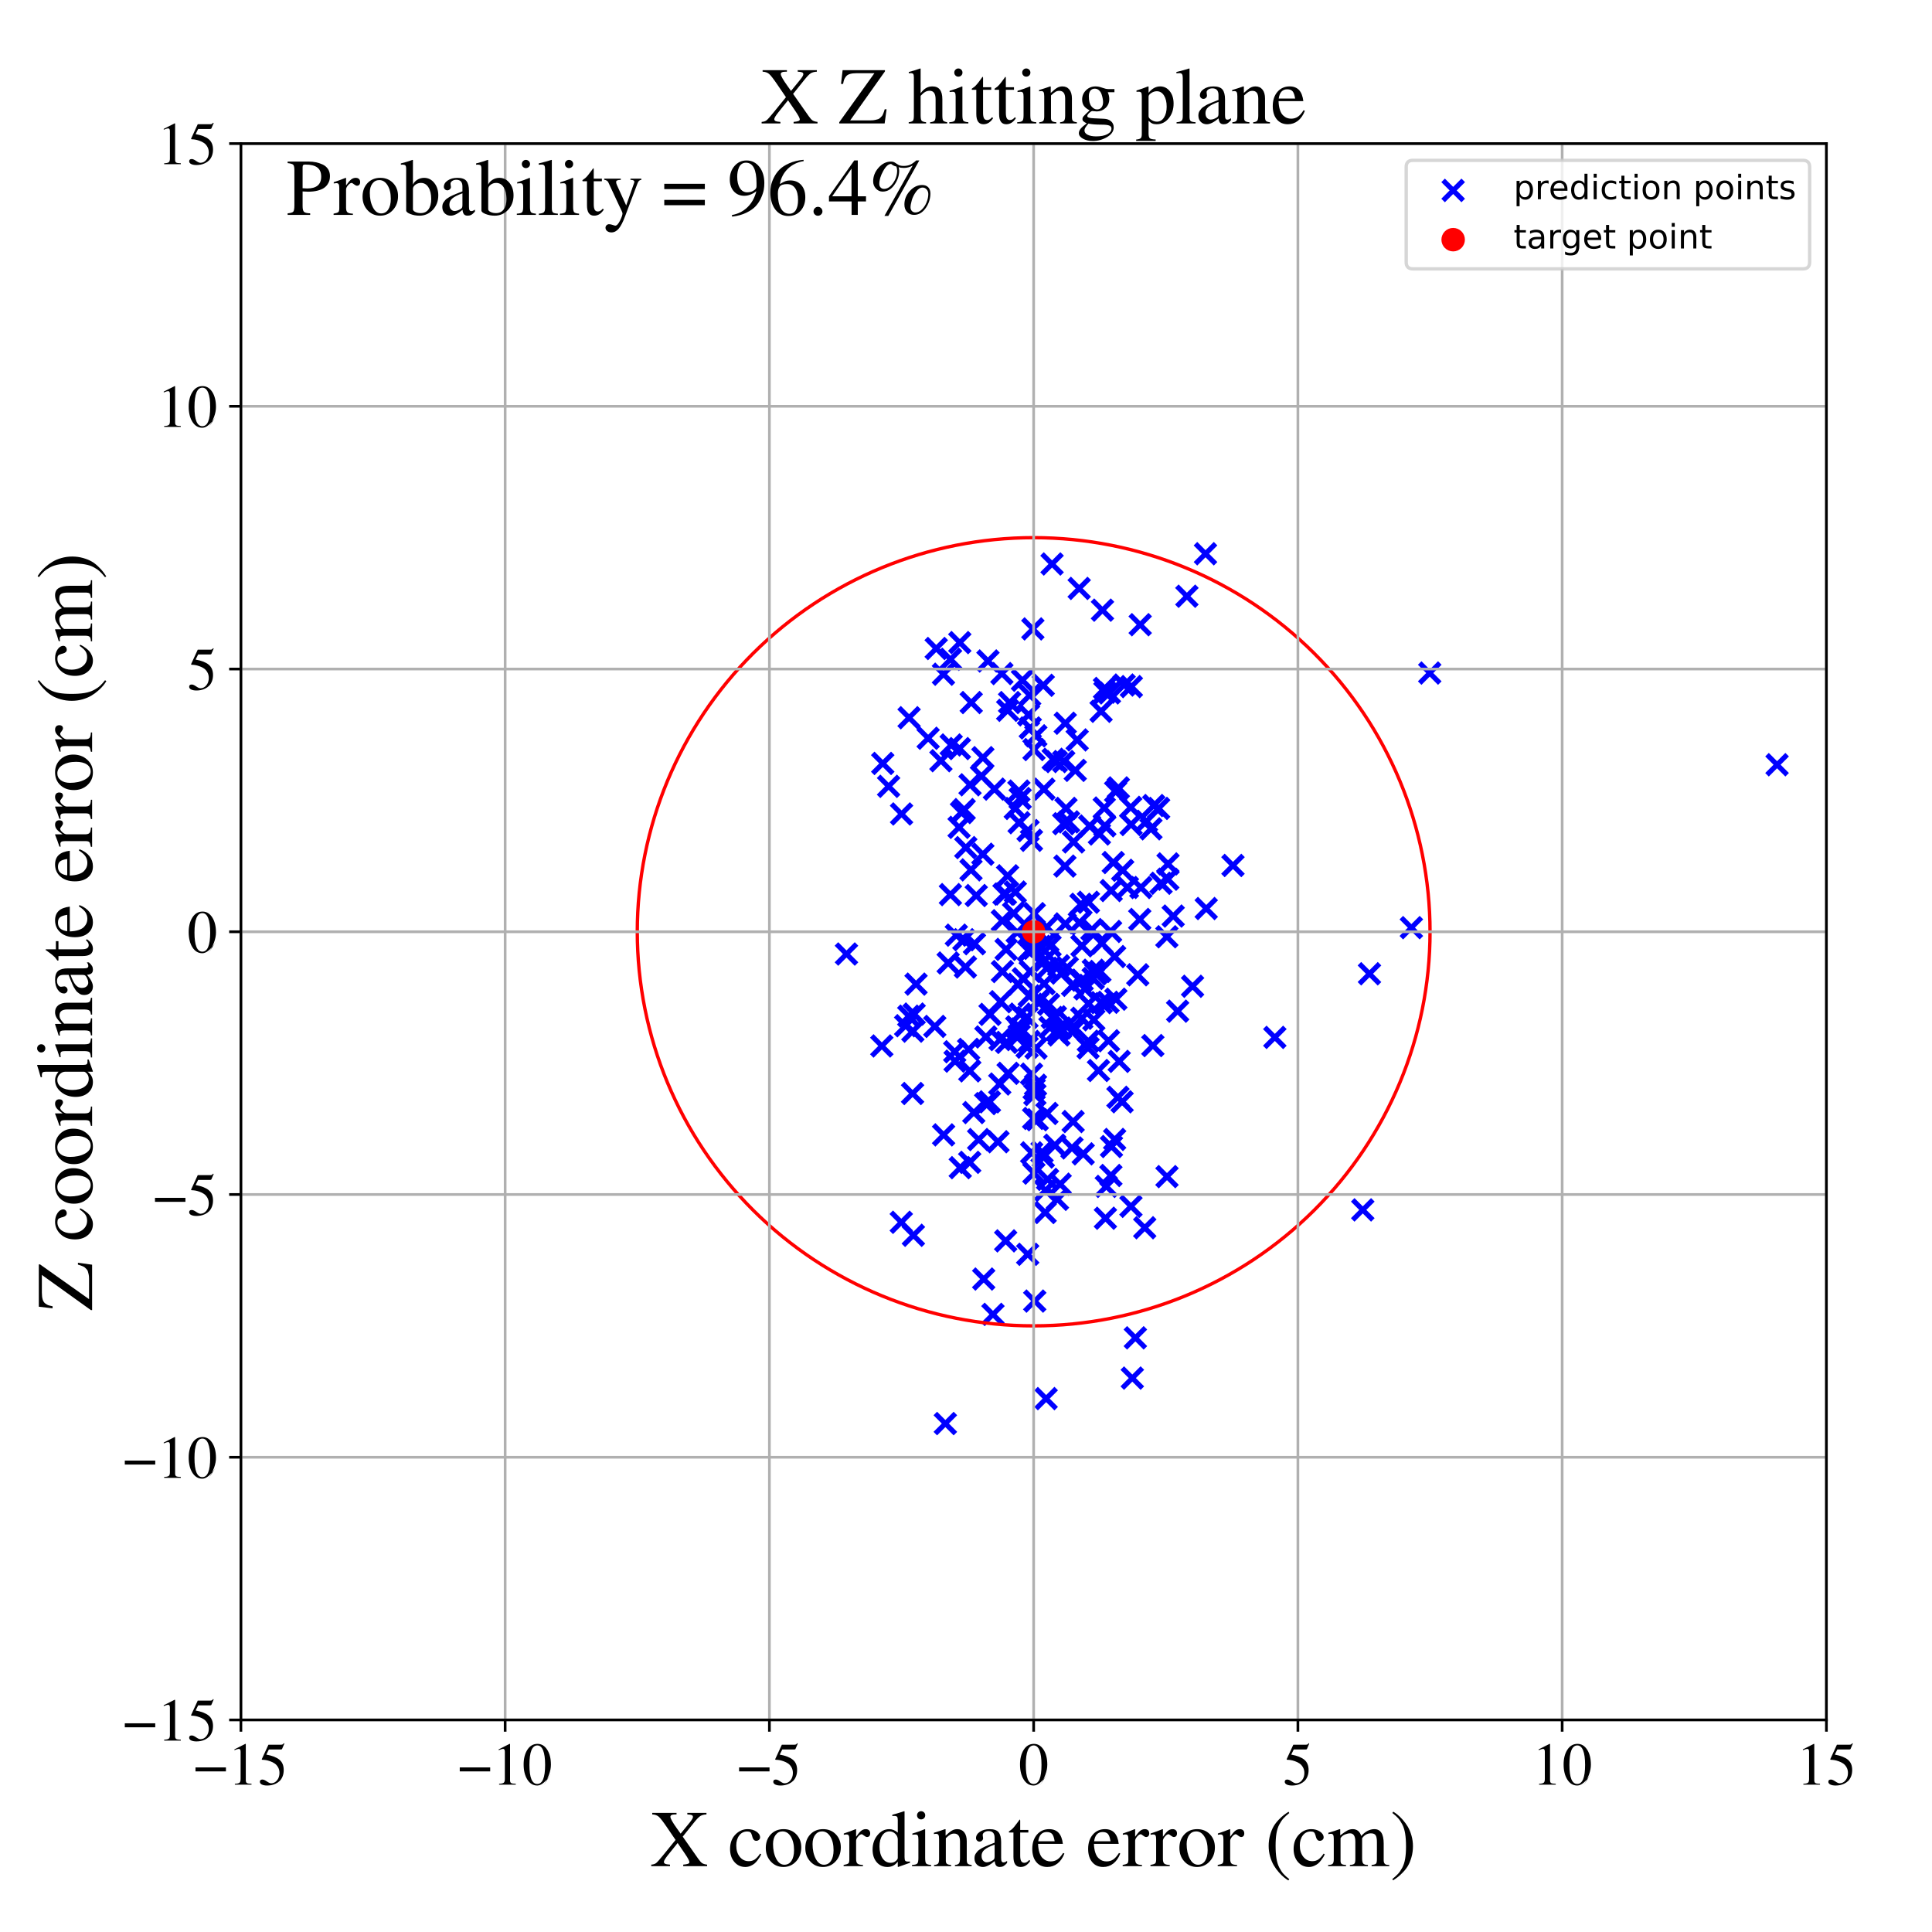 <?xml version="1.0" encoding="utf-8" standalone="no"?>
<!DOCTYPE svg PUBLIC "-//W3C//DTD SVG 1.1//EN"
  "http://www.w3.org/Graphics/SVG/1.1/DTD/svg11.dtd">
<!-- Created with matplotlib (https://matplotlib.org/) -->
<svg height="576pt" version="1.1" viewBox="0 0 576 576" width="576pt" xmlns="http://www.w3.org/2000/svg" xmlns:xlink="http://www.w3.org/1999/xlink">
 <defs>
  <style type="text/css">
*{stroke-linecap:butt;stroke-linejoin:round;}
  </style>
 </defs>
 <g id="figure_1">
  <g id="patch_1">
   <path d="M 0 576 
L 576 576 
L 576 0 
L 0 0 
z
" style="fill:#ffffff;"/>
  </g>
  <g id="axes_1">
   <g id="patch_2">
    <path d="M 71.822 512.784 
L 544.52 512.784 
L 544.52 42.802 
L 71.822 42.802 
z
" style="fill:#ffffff;"/>
   </g>
   <g id="PathCollection_1">
    <defs>
     <path d="M -3 3 
L 3 -3 
M -3 -3 
L 3 3 
" id="m40d54ec812" style="stroke:#0000ff;stroke-width:1.5;"/>
    </defs>
    <g clip-path="url(#p775ad55c8e)">
     <use style="fill:#0000ff;stroke:#0000ff;stroke-width:1.5;" x="337.111" xlink:href="#m40d54ec812" y="240.697"/>
     <use style="fill:#0000ff;stroke:#0000ff;stroke-width:1.5;" x="337.177" xlink:href="#m40d54ec812" y="359.651"/>
     <use style="fill:#0000ff;stroke:#0000ff;stroke-width:1.5;" x="300.402" xlink:href="#m40d54ec812" y="261.11"/>
     <use style="fill:#0000ff;stroke:#0000ff;stroke-width:1.5;" x="311.51" xlink:href="#m40d54ec812" y="286.319"/>
     <use style="fill:#0000ff;stroke:#0000ff;stroke-width:1.5;" x="272.315" xlink:href="#m40d54ec812" y="368.286"/>
     <use style="fill:#0000ff;stroke:#0000ff;stroke-width:1.5;" x="327.772" xlink:href="#m40d54ec812" y="248.651"/>
     <use style="fill:#0000ff;stroke:#0000ff;stroke-width:1.5;" x="329.565" xlink:href="#m40d54ec812" y="363.197"/>
     <use style="fill:#0000ff;stroke:#0000ff;stroke-width:1.5;" x="304.152" xlink:href="#m40d54ec812" y="238.057"/>
     <use style="fill:#0000ff;stroke:#0000ff;stroke-width:1.5;" x="319.938" xlink:href="#m40d54ec812" y="334.376"/>
     <use style="fill:#0000ff;stroke:#0000ff;stroke-width:1.5;" x="302.689" xlink:href="#m40d54ec812" y="241.033"/>
     <use style="fill:#0000ff;stroke:#0000ff;stroke-width:1.5;" x="283.396" xlink:href="#m40d54ec812" y="196.555"/>
     <use style="fill:#0000ff;stroke:#0000ff;stroke-width:1.5;" x="349.773" xlink:href="#m40d54ec812" y="273.109"/>
     <use style="fill:#0000ff;stroke:#0000ff;stroke-width:1.5;" x="339.209" xlink:href="#m40d54ec812" y="290.62"/>
     <use style="fill:#0000ff;stroke:#0000ff;stroke-width:1.5;" x="282.682" xlink:href="#m40d54ec812" y="287.098"/>
     <use style="fill:#0000ff;stroke:#0000ff;stroke-width:1.5;" x="307.573" xlink:href="#m40d54ec812" y="343.695"/>
     <use style="fill:#0000ff;stroke:#0000ff;stroke-width:1.5;" x="296.472" xlink:href="#m40d54ec812" y="235.266"/>
     <use style="fill:#0000ff;stroke:#0000ff;stroke-width:1.5;" x="317.134" xlink:href="#m40d54ec812" y="245.573"/>
     <use style="fill:#0000ff;stroke:#0000ff;stroke-width:1.5;" x="286.15" xlink:href="#m40d54ec812" y="191.581"/>
     <use style="fill:#0000ff;stroke:#0000ff;stroke-width:1.5;" x="324.473" xlink:href="#m40d54ec812" y="310.411"/>
     <use style="fill:#0000ff;stroke:#0000ff;stroke-width:1.5;" x="327.494" xlink:href="#m40d54ec812" y="319.161"/>
     <use style="fill:#0000ff;stroke:#0000ff;stroke-width:1.5;" x="329.423" xlink:href="#m40d54ec812" y="206.354"/>
     <use style="fill:#0000ff;stroke:#0000ff;stroke-width:1.5;" x="308.538" xlink:href="#m40d54ec812" y="326.33"/>
     <use style="fill:#0000ff;stroke:#0000ff;stroke-width:1.5;" x="338.497" xlink:href="#m40d54ec812" y="398.858"/>
     <use style="fill:#0000ff;stroke:#0000ff;stroke-width:1.5;" x="304.165" xlink:href="#m40d54ec812" y="302.339"/>
     <use style="fill:#0000ff;stroke:#0000ff;stroke-width:1.5;" x="313.06" xlink:href="#m40d54ec812" y="282.03"/>
     <use style="fill:#0000ff;stroke:#0000ff;stroke-width:1.5;" x="272.548" xlink:href="#m40d54ec812" y="302.327"/>
     <use style="fill:#0000ff;stroke:#0000ff;stroke-width:1.5;" x="324.538" xlink:href="#m40d54ec812" y="299.235"/>
     <use style="fill:#0000ff;stroke:#0000ff;stroke-width:1.5;" x="332.316" xlink:href="#m40d54ec812" y="339.711"/>
     <use style="fill:#0000ff;stroke:#0000ff;stroke-width:1.5;" x="252.367" xlink:href="#m40d54ec812" y="284.428"/>
     <use style="fill:#0000ff;stroke:#0000ff;stroke-width:1.5;" x="313.661" xlink:href="#m40d54ec812" y="168.143"/>
     <use style="fill:#0000ff;stroke:#0000ff;stroke-width:1.5;" x="332.677" xlink:href="#m40d54ec812" y="297.901"/>
     <use style="fill:#0000ff;stroke:#0000ff;stroke-width:1.5;" x="312.124" xlink:href="#m40d54ec812" y="331.963"/>
     <use style="fill:#0000ff;stroke:#0000ff;stroke-width:1.5;" x="293.278" xlink:href="#m40d54ec812" y="381.329"/>
     <use style="fill:#0000ff;stroke:#0000ff;stroke-width:1.5;" x="313.715" xlink:href="#m40d54ec812" y="303.337"/>
     <use style="fill:#0000ff;stroke:#0000ff;stroke-width:1.5;" x="289.199" xlink:href="#m40d54ec812" y="233.977"/>
     <use style="fill:#0000ff;stroke:#0000ff;stroke-width:1.5;" x="306.851" xlink:href="#m40d54ec812" y="296.915"/>
     <use style="fill:#0000ff;stroke:#0000ff;stroke-width:1.5;" x="320.07" xlink:href="#m40d54ec812" y="251.006"/>
     <use style="fill:#0000ff;stroke:#0000ff;stroke-width:1.5;" x="306.989" xlink:href="#m40d54ec812" y="207.291"/>
     <use style="fill:#0000ff;stroke:#0000ff;stroke-width:1.5;" x="339.8" xlink:href="#m40d54ec812" y="274.121"/>
     <use style="fill:#0000ff;stroke:#0000ff;stroke-width:1.5;" x="333.299" xlink:href="#m40d54ec812" y="327.141"/>
     <use style="fill:#0000ff;stroke:#0000ff;stroke-width:1.5;" x="348.23" xlink:href="#m40d54ec812" y="257.555"/>
     <use style="fill:#0000ff;stroke:#0000ff;stroke-width:1.5;" x="272.073" xlink:href="#m40d54ec812" y="326.011"/>
     <use style="fill:#0000ff;stroke:#0000ff;stroke-width:1.5;" x="317.487" xlink:href="#m40d54ec812" y="258.219"/>
     <use style="fill:#0000ff;stroke:#0000ff;stroke-width:1.5;" x="306.223" xlink:href="#m40d54ec812" y="312.204"/>
     <use style="fill:#0000ff;stroke:#0000ff;stroke-width:1.5;" x="367.595" xlink:href="#m40d54ec812" y="258.025"/>
     <use style="fill:#0000ff;stroke:#0000ff;stroke-width:1.5;" x="302.193" xlink:href="#m40d54ec812" y="272.283"/>
     <use style="fill:#0000ff;stroke:#0000ff;stroke-width:1.5;" x="334.541" xlink:href="#m40d54ec812" y="328.486"/>
     <use style="fill:#0000ff;stroke:#0000ff;stroke-width:1.5;" x="293.024" xlink:href="#m40d54ec812" y="254.677"/>
     <use style="fill:#0000ff;stroke:#0000ff;stroke-width:1.5;" x="289.561" xlink:href="#m40d54ec812" y="209.457"/>
     <use style="fill:#0000ff;stroke:#0000ff;stroke-width:1.5;" x="308.881" xlink:href="#m40d54ec812" y="312.463"/>
     <use style="fill:#0000ff;stroke:#0000ff;stroke-width:1.5;" x="270.937" xlink:href="#m40d54ec812" y="302.958"/>
     <use style="fill:#0000ff;stroke:#0000ff;stroke-width:1.5;" x="290.522" xlink:href="#m40d54ec812" y="281.353"/>
     <use style="fill:#0000ff;stroke:#0000ff;stroke-width:1.5;" x="319.655" xlink:href="#m40d54ec812" y="307.599"/>
     <use style="fill:#0000ff;stroke:#0000ff;stroke-width:1.5;" x="300.104" xlink:href="#m40d54ec812" y="310.773"/>
     <use style="fill:#0000ff;stroke:#0000ff;stroke-width:1.5;" x="337.587" xlink:href="#m40d54ec812" y="410.858"/>
     <use style="fill:#0000ff;stroke:#0000ff;stroke-width:1.5;" x="299.748" xlink:href="#m40d54ec812" y="266.509"/>
     <use style="fill:#0000ff;stroke:#0000ff;stroke-width:1.5;" x="324.5" xlink:href="#m40d54ec812" y="268.993"/>
     <use style="fill:#0000ff;stroke:#0000ff;stroke-width:1.5;" x="290.319" xlink:href="#m40d54ec812" y="331.701"/>
     <use style="fill:#0000ff;stroke:#0000ff;stroke-width:1.5;" x="298.163" xlink:href="#m40d54ec812" y="309.937"/>
     <use style="fill:#0000ff;stroke:#0000ff;stroke-width:1.5;" x="300.995" xlink:href="#m40d54ec812" y="209.46"/>
     <use style="fill:#0000ff;stroke:#0000ff;stroke-width:1.5;" x="346.146" xlink:href="#m40d54ec812" y="263.338"/>
     <use style="fill:#0000ff;stroke:#0000ff;stroke-width:1.5;" x="343.969" xlink:href="#m40d54ec812" y="240.159"/>
     <use style="fill:#0000ff;stroke:#0000ff;stroke-width:1.5;" x="289.103" xlink:href="#m40d54ec812" y="346.541"/>
     <use style="fill:#0000ff;stroke:#0000ff;stroke-width:1.5;" x="311.033" xlink:href="#m40d54ec812" y="204.311"/>
     <use style="fill:#0000ff;stroke:#0000ff;stroke-width:1.5;" x="322.63" xlink:href="#m40d54ec812" y="292.225"/>
     <use style="fill:#0000ff;stroke:#0000ff;stroke-width:1.5;" x="306.501" xlink:href="#m40d54ec812" y="247.623"/>
     <use style="fill:#0000ff;stroke:#0000ff;stroke-width:1.5;" x="318.198" xlink:href="#m40d54ec812" y="288.488"/>
     <use style="fill:#0000ff;stroke:#0000ff;stroke-width:1.5;" x="298.063" xlink:href="#m40d54ec812" y="323.187"/>
     <use style="fill:#0000ff;stroke:#0000ff;stroke-width:1.5;" x="307.542" xlink:href="#m40d54ec812" y="320.231"/>
     <use style="fill:#0000ff;stroke:#0000ff;stroke-width:1.5;" x="307.164" xlink:href="#m40d54ec812" y="217.023"/>
     <use style="fill:#0000ff;stroke:#0000ff;stroke-width:1.5;" x="330.482" xlink:href="#m40d54ec812" y="310.289"/>
     <use style="fill:#0000ff;stroke:#0000ff;stroke-width:1.5;" x="263.185" xlink:href="#m40d54ec812" y="227.608"/>
     <use style="fill:#0000ff;stroke:#0000ff;stroke-width:1.5;" x="305.083" xlink:href="#m40d54ec812" y="291.796"/>
     <use style="fill:#0000ff;stroke:#0000ff;stroke-width:1.5;" x="312.316" xlink:href="#m40d54ec812" y="351.611"/>
     <use style="fill:#0000ff;stroke:#0000ff;stroke-width:1.5;" x="306.18" xlink:href="#m40d54ec812" y="303.331"/>
     <use style="fill:#0000ff;stroke:#0000ff;stroke-width:1.5;" x="304.833" xlink:href="#m40d54ec812" y="202.816"/>
     <use style="fill:#0000ff;stroke:#0000ff;stroke-width:1.5;" x="420.785" xlink:href="#m40d54ec812" y="276.573"/>
     <use style="fill:#0000ff;stroke:#0000ff;stroke-width:1.5;" x="289.491" xlink:href="#m40d54ec812" y="259.339"/>
     <use style="fill:#0000ff;stroke:#0000ff;stroke-width:1.5;" x="306.775" xlink:href="#m40d54ec812" y="310.483"/>
     <use style="fill:#0000ff;stroke:#0000ff;stroke-width:1.5;" x="314.002" xlink:href="#m40d54ec812" y="226.372"/>
     <use style="fill:#0000ff;stroke:#0000ff;stroke-width:1.5;" x="327.924" xlink:href="#m40d54ec812" y="289.618"/>
     <use style="fill:#0000ff;stroke:#0000ff;stroke-width:1.5;" x="308.361" xlink:href="#m40d54ec812" y="272.391"/>
     <use style="fill:#0000ff;stroke:#0000ff;stroke-width:1.5;" x="289.135" xlink:href="#m40d54ec812" y="319.272"/>
     <use style="fill:#0000ff;stroke:#0000ff;stroke-width:1.5;" x="331.901" xlink:href="#m40d54ec812" y="257.157"/>
     <use style="fill:#0000ff;stroke:#0000ff;stroke-width:1.5;" x="316.172" xlink:href="#m40d54ec812" y="306.505"/>
     <use style="fill:#0000ff;stroke:#0000ff;stroke-width:1.5;" x="292.606" xlink:href="#m40d54ec812" y="231.369"/>
     <use style="fill:#0000ff;stroke:#0000ff;stroke-width:1.5;" x="322.529" xlink:href="#m40d54ec812" y="303.585"/>
     <use style="fill:#0000ff;stroke:#0000ff;stroke-width:1.5;" x="294.548" xlink:href="#m40d54ec812" y="197.061"/>
     <use style="fill:#0000ff;stroke:#0000ff;stroke-width:1.5;" x="273.105" xlink:href="#m40d54ec812" y="293.401"/>
     <use style="fill:#0000ff;stroke:#0000ff;stroke-width:1.5;" x="551.815" xlink:href="#m40d54ec812" y="254.165"/>
     <use style="fill:#0000ff;stroke:#0000ff;stroke-width:1.5;" x="270.006" xlink:href="#m40d54ec812" y="305.807"/>
     <use style="fill:#0000ff;stroke:#0000ff;stroke-width:1.5;" x="306.397" xlink:href="#m40d54ec812" y="373.958"/>
     <use style="fill:#0000ff;stroke:#0000ff;stroke-width:1.5;" x="298.837" xlink:href="#m40d54ec812" y="274.501"/>
     <use style="fill:#0000ff;stroke:#0000ff;stroke-width:1.5;" x="325.914" xlink:href="#m40d54ec812" y="291.714"/>
     <use style="fill:#0000ff;stroke:#0000ff;stroke-width:1.5;" x="334.718" xlink:href="#m40d54ec812" y="259.467"/>
     <use style="fill:#0000ff;stroke:#0000ff;stroke-width:1.5;" x="311.599" xlink:href="#m40d54ec812" y="361.493"/>
     <use style="fill:#0000ff;stroke:#0000ff;stroke-width:1.5;" x="408.288" xlink:href="#m40d54ec812" y="290.312"/>
     <use style="fill:#0000ff;stroke:#0000ff;stroke-width:1.5;" x="313.02" xlink:href="#m40d54ec812" y="306.35"/>
     <use style="fill:#0000ff;stroke:#0000ff;stroke-width:1.5;" x="315.126" xlink:href="#m40d54ec812" y="307.24"/>
     <use style="fill:#0000ff;stroke:#0000ff;stroke-width:1.5;" x="328.271" xlink:href="#m40d54ec812" y="212.068"/>
     <use style="fill:#0000ff;stroke:#0000ff;stroke-width:1.5;" x="312.618" xlink:href="#m40d54ec812" y="299.415"/>
     <use style="fill:#0000ff;stroke:#0000ff;stroke-width:1.5;" x="320.577" xlink:href="#m40d54ec812" y="229.673"/>
     <use style="fill:#0000ff;stroke:#0000ff;stroke-width:1.5;" x="339.935" xlink:href="#m40d54ec812" y="186.248"/>
     <use style="fill:#0000ff;stroke:#0000ff;stroke-width:1.5;" x="345.434" xlink:href="#m40d54ec812" y="241.018"/>
     <use style="fill:#0000ff;stroke:#0000ff;stroke-width:1.5;" x="303.861" xlink:href="#m40d54ec812" y="308.654"/>
     <use style="fill:#0000ff;stroke:#0000ff;stroke-width:1.5;" x="281.327" xlink:href="#m40d54ec812" y="338.348"/>
     <use style="fill:#0000ff;stroke:#0000ff;stroke-width:1.5;" x="325.965" xlink:href="#m40d54ec812" y="289.255"/>
     <use style="fill:#0000ff;stroke:#0000ff;stroke-width:1.5;" x="315.27" xlink:href="#m40d54ec812" y="357.564"/>
     <use style="fill:#0000ff;stroke:#0000ff;stroke-width:1.5;" x="299.319" xlink:href="#m40d54ec812" y="266.573"/>
     <use style="fill:#0000ff;stroke:#0000ff;stroke-width:1.5;" x="286.65" xlink:href="#m40d54ec812" y="242.254"/>
     <use style="fill:#0000ff;stroke:#0000ff;stroke-width:1.5;" x="308.82" xlink:href="#m40d54ec812" y="219.368"/>
     <use style="fill:#0000ff;stroke:#0000ff;stroke-width:1.5;" x="308.499" xlink:href="#m40d54ec812" y="387.897"/>
     <use style="fill:#0000ff;stroke:#0000ff;stroke-width:1.5;" x="332.311" xlink:href="#m40d54ec812" y="285.189"/>
     <use style="fill:#0000ff;stroke:#0000ff;stroke-width:1.5;" x="272.156" xlink:href="#m40d54ec812" y="307.425"/>
     <use style="fill:#0000ff;stroke:#0000ff;stroke-width:1.5;" x="316.524" xlink:href="#m40d54ec812" y="290.121"/>
     <use style="fill:#0000ff;stroke:#0000ff;stroke-width:1.5;" x="331.2" xlink:href="#m40d54ec812" y="350.453"/>
     <use style="fill:#0000ff;stroke:#0000ff;stroke-width:1.5;" x="287.461" xlink:href="#m40d54ec812" y="241.366"/>
     <use style="fill:#0000ff;stroke:#0000ff;stroke-width:1.5;" x="293.923" xlink:href="#m40d54ec812" y="309.147"/>
     <use style="fill:#0000ff;stroke:#0000ff;stroke-width:1.5;" x="307.292" xlink:href="#m40d54ec812" y="282.933"/>
     <use style="fill:#0000ff;stroke:#0000ff;stroke-width:1.5;" x="317.809" xlink:href="#m40d54ec812" y="241.009"/>
     <use style="fill:#0000ff;stroke:#0000ff;stroke-width:1.5;" x="359.407" xlink:href="#m40d54ec812" y="165.089"/>
     <use style="fill:#0000ff;stroke:#0000ff;stroke-width:1.5;" x="309.503" xlink:href="#m40d54ec812" y="298.729"/>
     <use style="fill:#0000ff;stroke:#0000ff;stroke-width:1.5;" x="310.669" xlink:href="#m40d54ec812" y="343.489"/>
     <use style="fill:#0000ff;stroke:#0000ff;stroke-width:1.5;" x="314.654" xlink:href="#m40d54ec812" y="303.15"/>
     <use style="fill:#0000ff;stroke:#0000ff;stroke-width:1.5;" x="312.41" xlink:href="#m40d54ec812" y="280.641"/>
     <use style="fill:#0000ff;stroke:#0000ff;stroke-width:1.5;" x="319.588" xlink:href="#m40d54ec812" y="342.244"/>
     <use style="fill:#0000ff;stroke:#0000ff;stroke-width:1.5;" x="308.276" xlink:href="#m40d54ec812" y="223.474"/>
     <use style="fill:#0000ff;stroke:#0000ff;stroke-width:1.5;" x="298.317" xlink:href="#m40d54ec812" y="298.645"/>
     <use style="fill:#0000ff;stroke:#0000ff;stroke-width:1.5;" x="311.228" xlink:href="#m40d54ec812" y="235.273"/>
     <use style="fill:#0000ff;stroke:#0000ff;stroke-width:1.5;" x="264.927" xlink:href="#m40d54ec812" y="234.433"/>
     <use style="fill:#0000ff;stroke:#0000ff;stroke-width:1.5;" x="328.689" xlink:href="#m40d54ec812" y="181.913"/>
     <use style="fill:#0000ff;stroke:#0000ff;stroke-width:1.5;" x="324.389" xlink:href="#m40d54ec812" y="312.419"/>
     <use style="fill:#0000ff;stroke:#0000ff;stroke-width:1.5;" x="297.533" xlink:href="#m40d54ec812" y="340.393"/>
     <use style="fill:#0000ff;stroke:#0000ff;stroke-width:1.5;" x="300.43" xlink:href="#m40d54ec812" y="211.777"/>
     <use style="fill:#0000ff;stroke:#0000ff;stroke-width:1.5;" x="317.592" xlink:href="#m40d54ec812" y="215.626"/>
     <use style="fill:#0000ff;stroke:#0000ff;stroke-width:1.5;" x="317.595" xlink:href="#m40d54ec812" y="275.448"/>
     <use style="fill:#0000ff;stroke:#0000ff;stroke-width:1.5;" x="287.828" xlink:href="#m40d54ec812" y="288.308"/>
     <use style="fill:#0000ff;stroke:#0000ff;stroke-width:1.5;" x="306.662" xlink:href="#m40d54ec812" y="283.454"/>
     <use style="fill:#0000ff;stroke:#0000ff;stroke-width:1.5;" x="295.166" xlink:href="#m40d54ec812" y="302.423"/>
     <use style="fill:#0000ff;stroke:#0000ff;stroke-width:1.5;" x="288.779" xlink:href="#m40d54ec812" y="312.855"/>
     <use style="fill:#0000ff;stroke:#0000ff;stroke-width:1.5;" x="329.39" xlink:href="#m40d54ec812" y="246.211"/>
     <use style="fill:#0000ff;stroke:#0000ff;stroke-width:1.5;" x="331.369" xlink:href="#m40d54ec812" y="341.826"/>
     <use style="fill:#0000ff;stroke:#0000ff;stroke-width:1.5;" x="285.116" xlink:href="#m40d54ec812" y="278.804"/>
     <use style="fill:#0000ff;stroke:#0000ff;stroke-width:1.5;" x="335.151" xlink:href="#m40d54ec812" y="204.23"/>
     <use style="fill:#0000ff;stroke:#0000ff;stroke-width:1.5;" x="321.8" xlink:href="#m40d54ec812" y="275.089"/>
     <use style="fill:#0000ff;stroke:#0000ff;stroke-width:1.5;" x="348.163" xlink:href="#m40d54ec812" y="262.121"/>
     <use style="fill:#0000ff;stroke:#0000ff;stroke-width:1.5;" x="326.754" xlink:href="#m40d54ec812" y="290.343"/>
     <use style="fill:#0000ff;stroke:#0000ff;stroke-width:1.5;" x="318.979" xlink:href="#m40d54ec812" y="304.995"/>
     <use style="fill:#0000ff;stroke:#0000ff;stroke-width:1.5;" x="311.055" xlink:href="#m40d54ec812" y="344.959"/>
     <use style="fill:#0000ff;stroke:#0000ff;stroke-width:1.5;" x="303.77" xlink:href="#m40d54ec812" y="235.848"/>
     <use style="fill:#0000ff;stroke:#0000ff;stroke-width:1.5;" x="299.83" xlink:href="#m40d54ec812" y="369.947"/>
     <use style="fill:#0000ff;stroke:#0000ff;stroke-width:1.5;" x="307.523" xlink:href="#m40d54ec812" y="250.53"/>
     <use style="fill:#0000ff;stroke:#0000ff;stroke-width:1.5;" x="314.472" xlink:href="#m40d54ec812" y="341.427"/>
     <use style="fill:#0000ff;stroke:#0000ff;stroke-width:1.5;" x="353.855" xlink:href="#m40d54ec812" y="177.758"/>
     <use style="fill:#0000ff;stroke:#0000ff;stroke-width:1.5;" x="316.079" xlink:href="#m40d54ec812" y="353.046"/>
     <use style="fill:#0000ff;stroke:#0000ff;stroke-width:1.5;" x="293.027" xlink:href="#m40d54ec812" y="225.883"/>
     <use style="fill:#0000ff;stroke:#0000ff;stroke-width:1.5;" x="312.081" xlink:href="#m40d54ec812" y="288.664"/>
     <use style="fill:#0000ff;stroke:#0000ff;stroke-width:1.5;" x="315.724" xlink:href="#m40d54ec812" y="308.553"/>
     <use style="fill:#0000ff;stroke:#0000ff;stroke-width:1.5;" x="341.288" xlink:href="#m40d54ec812" y="366.035"/>
     <use style="fill:#0000ff;stroke:#0000ff;stroke-width:1.5;" x="406.294" xlink:href="#m40d54ec812" y="360.713"/>
     <use style="fill:#0000ff;stroke:#0000ff;stroke-width:1.5;" x="311.292" xlink:href="#m40d54ec812" y="293.278"/>
     <use style="fill:#0000ff;stroke:#0000ff;stroke-width:1.5;" x="291.766" xlink:href="#m40d54ec812" y="339.744"/>
     <use style="fill:#0000ff;stroke:#0000ff;stroke-width:1.5;" x="268.707" xlink:href="#m40d54ec812" y="364.409"/>
     <use style="fill:#0000ff;stroke:#0000ff;stroke-width:1.5;" x="324.866" xlink:href="#m40d54ec812" y="246.258"/>
     <use style="fill:#0000ff;stroke:#0000ff;stroke-width:1.5;" x="331.284" xlink:href="#m40d54ec812" y="265.508"/>
     <use style="fill:#0000ff;stroke:#0000ff;stroke-width:1.5;" x="298.702" xlink:href="#m40d54ec812" y="200.819"/>
     <use style="fill:#0000ff;stroke:#0000ff;stroke-width:1.5;" x="322.557" xlink:href="#m40d54ec812" y="281.99"/>
     <use style="fill:#0000ff;stroke:#0000ff;stroke-width:1.5;" x="280.524" xlink:href="#m40d54ec812" y="226.794"/>
     <use style="fill:#0000ff;stroke:#0000ff;stroke-width:1.5;" x="283.35" xlink:href="#m40d54ec812" y="266.714"/>
     <use style="fill:#0000ff;stroke:#0000ff;stroke-width:1.5;" x="299.963" xlink:href="#m40d54ec812" y="283.048"/>
     <use style="fill:#0000ff;stroke:#0000ff;stroke-width:1.5;" x="311.674" xlink:href="#m40d54ec812" y="354.908"/>
     <use style="fill:#0000ff;stroke:#0000ff;stroke-width:1.5;" x="332.614" xlink:href="#m40d54ec812" y="236.014"/>
     <use style="fill:#0000ff;stroke:#0000ff;stroke-width:1.5;" x="311.892" xlink:href="#m40d54ec812" y="416.973"/>
     <use style="fill:#0000ff;stroke:#0000ff;stroke-width:1.5;" x="347.885" xlink:href="#m40d54ec812" y="279.282"/>
     <use style="fill:#0000ff;stroke:#0000ff;stroke-width:1.5;" x="325.537" xlink:href="#m40d54ec812" y="277.137"/>
     <use style="fill:#0000ff;stroke:#0000ff;stroke-width:1.5;" x="286.035" xlink:href="#m40d54ec812" y="223.179"/>
     <use style="fill:#0000ff;stroke:#0000ff;stroke-width:1.5;" x="333.427" xlink:href="#m40d54ec812" y="234.9"/>
     <use style="fill:#0000ff;stroke:#0000ff;stroke-width:1.5;" x="318.579" xlink:href="#m40d54ec812" y="245.032"/>
     <use style="fill:#0000ff;stroke:#0000ff;stroke-width:1.5;" x="278.7" xlink:href="#m40d54ec812" y="306.012"/>
     <use style="fill:#0000ff;stroke:#0000ff;stroke-width:1.5;" x="309.926" xlink:href="#m40d54ec812" y="297.918"/>
     <use style="fill:#0000ff;stroke:#0000ff;stroke-width:1.5;" x="330.347" xlink:href="#m40d54ec812" y="298.817"/>
     <use style="fill:#0000ff;stroke:#0000ff;stroke-width:1.5;" x="276.713" xlink:href="#m40d54ec812" y="220.097"/>
     <use style="fill:#0000ff;stroke:#0000ff;stroke-width:1.5;" x="343.708" xlink:href="#m40d54ec812" y="311.719"/>
     <use style="fill:#0000ff;stroke:#0000ff;stroke-width:1.5;" x="287.369" xlink:href="#m40d54ec812" y="280.165"/>
     <use style="fill:#0000ff;stroke:#0000ff;stroke-width:1.5;" x="303.123" xlink:href="#m40d54ec812" y="306.135"/>
     <use style="fill:#0000ff;stroke:#0000ff;stroke-width:1.5;" x="323.467" xlink:href="#m40d54ec812" y="294.833"/>
     <use style="fill:#0000ff;stroke:#0000ff;stroke-width:1.5;" x="308.235" xlink:href="#m40d54ec812" y="282.736"/>
     <use style="fill:#0000ff;stroke:#0000ff;stroke-width:1.5;" x="329.291" xlink:href="#m40d54ec812" y="205.245"/>
     <use style="fill:#0000ff;stroke:#0000ff;stroke-width:1.5;" x="355.55" xlink:href="#m40d54ec812" y="294.046"/>
     <use style="fill:#0000ff;stroke:#0000ff;stroke-width:1.5;" x="326.111" xlink:href="#m40d54ec812" y="304.045"/>
     <use style="fill:#0000ff;stroke:#0000ff;stroke-width:1.5;" x="329.826" xlink:href="#m40d54ec812" y="353.707"/>
     <use style="fill:#0000ff;stroke:#0000ff;stroke-width:1.5;" x="307.142" xlink:href="#m40d54ec812" y="289.606"/>
     <use style="fill:#0000ff;stroke:#0000ff;stroke-width:1.5;" x="328.321" xlink:href="#m40d54ec812" y="298.926"/>
     <use style="fill:#0000ff;stroke:#0000ff;stroke-width:1.5;" x="322.274" xlink:href="#m40d54ec812" y="269.603"/>
     <use style="fill:#0000ff;stroke:#0000ff;stroke-width:1.5;" x="287.938" xlink:href="#m40d54ec812" y="252.7"/>
     <use style="fill:#0000ff;stroke:#0000ff;stroke-width:1.5;" x="321.746" xlink:href="#m40d54ec812" y="175.431"/>
     <use style="fill:#0000ff;stroke:#0000ff;stroke-width:1.5;" x="333.682" xlink:href="#m40d54ec812" y="316.436"/>
     <use style="fill:#0000ff;stroke:#0000ff;stroke-width:1.5;" x="262.906" xlink:href="#m40d54ec812" y="311.839"/>
     <use style="fill:#0000ff;stroke:#0000ff;stroke-width:1.5;" x="380.077" xlink:href="#m40d54ec812" y="309.287"/>
     <use style="fill:#0000ff;stroke:#0000ff;stroke-width:1.5;" x="312.057" xlink:href="#m40d54ec812" y="276.391"/>
     <use style="fill:#0000ff;stroke:#0000ff;stroke-width:1.5;" x="426.258" xlink:href="#m40d54ec812" y="200.66"/>
     <use style="fill:#0000ff;stroke:#0000ff;stroke-width:1.5;" x="329.219" xlink:href="#m40d54ec812" y="240.895"/>
     <use style="fill:#0000ff;stroke:#0000ff;stroke-width:1.5;" x="331.114" xlink:href="#m40d54ec812" y="277.7"/>
     <use style="fill:#0000ff;stroke:#0000ff;stroke-width:1.5;" x="286.287" xlink:href="#m40d54ec812" y="348.124"/>
     <use style="fill:#0000ff;stroke:#0000ff;stroke-width:1.5;" x="293.864" xlink:href="#m40d54ec812" y="329.026"/>
     <use style="fill:#0000ff;stroke:#0000ff;stroke-width:1.5;" x="303.268" xlink:href="#m40d54ec812" y="277.934"/>
     <use style="fill:#0000ff;stroke:#0000ff;stroke-width:1.5;" x="529.809" xlink:href="#m40d54ec812" y="227.993"/>
     <use style="fill:#0000ff;stroke:#0000ff;stroke-width:1.5;" x="304.416" xlink:href="#m40d54ec812" y="306.774"/>
     <use style="fill:#0000ff;stroke:#0000ff;stroke-width:1.5;" x="340.134" xlink:href="#m40d54ec812" y="264.608"/>
     <use style="fill:#0000ff;stroke:#0000ff;stroke-width:1.5;" x="309.236" xlink:href="#m40d54ec812" y="333.837"/>
     <use style="fill:#0000ff;stroke:#0000ff;stroke-width:1.5;" x="337.301" xlink:href="#m40d54ec812" y="204.701"/>
     <use style="fill:#0000ff;stroke:#0000ff;stroke-width:1.5;" x="298.866" xlink:href="#m40d54ec812" y="289.656"/>
     <use style="fill:#0000ff;stroke:#0000ff;stroke-width:1.5;" x="285.939" xlink:href="#m40d54ec812" y="246.661"/>
     <use style="fill:#0000ff;stroke:#0000ff;stroke-width:1.5;" x="315.637" xlink:href="#m40d54ec812" y="287.93"/>
     <use style="fill:#0000ff;stroke:#0000ff;stroke-width:1.5;" x="328.515" xlink:href="#m40d54ec812" y="281.219"/>
     <use style="fill:#0000ff;stroke:#0000ff;stroke-width:1.5;" x="336.121" xlink:href="#m40d54ec812" y="264.584"/>
     <use style="fill:#0000ff;stroke:#0000ff;stroke-width:1.5;" x="300.555" xlink:href="#m40d54ec812" y="319.996"/>
     <use style="fill:#0000ff;stroke:#0000ff;stroke-width:1.5;" x="306.649" xlink:href="#m40d54ec812" y="213.125"/>
     <use style="fill:#0000ff;stroke:#0000ff;stroke-width:1.5;" x="271.034" xlink:href="#m40d54ec812" y="213.981"/>
     <use style="fill:#0000ff;stroke:#0000ff;stroke-width:1.5;" x="291.056" xlink:href="#m40d54ec812" y="266.988"/>
     <use style="fill:#0000ff;stroke:#0000ff;stroke-width:1.5;" x="308.159" xlink:href="#m40d54ec812" y="333.447"/>
     <use style="fill:#0000ff;stroke:#0000ff;stroke-width:1.5;" x="359.62" xlink:href="#m40d54ec812" y="270.867"/>
     <use style="fill:#0000ff;stroke:#0000ff;stroke-width:1.5;" x="283.587" xlink:href="#m40d54ec812" y="222.101"/>
     <use style="fill:#0000ff;stroke:#0000ff;stroke-width:1.5;" x="351.093" xlink:href="#m40d54ec812" y="301.464"/>
     <use style="fill:#0000ff;stroke:#0000ff;stroke-width:1.5;" x="321.15" xlink:href="#m40d54ec812" y="220.599"/>
     <use style="fill:#0000ff;stroke:#0000ff;stroke-width:1.5;" x="268.79" xlink:href="#m40d54ec812" y="242.674"/>
     <use style="fill:#0000ff;stroke:#0000ff;stroke-width:1.5;" x="317.141" xlink:href="#m40d54ec812" y="227.045"/>
     <use style="fill:#0000ff;stroke:#0000ff;stroke-width:1.5;" x="281.845" xlink:href="#m40d54ec812" y="424.415"/>
     <use style="fill:#0000ff;stroke:#0000ff;stroke-width:1.5;" x="303.832" xlink:href="#m40d54ec812" y="245.281"/>
     <use style="fill:#0000ff;stroke:#0000ff;stroke-width:1.5;" x="319.796" xlink:href="#m40d54ec812" y="293.768"/>
     <use style="fill:#0000ff;stroke:#0000ff;stroke-width:1.5;" x="279.121" xlink:href="#m40d54ec812" y="193.342"/>
     <use style="fill:#0000ff;stroke:#0000ff;stroke-width:1.5;" x="347.92" xlink:href="#m40d54ec812" y="350.792"/>
     <use style="fill:#0000ff;stroke:#0000ff;stroke-width:1.5;" x="308.317" xlink:href="#m40d54ec812" y="324.654"/>
     <use style="fill:#0000ff;stroke:#0000ff;stroke-width:1.5;" x="341.807" xlink:href="#m40d54ec812" y="244.856"/>
     <use style="fill:#0000ff;stroke:#0000ff;stroke-width:1.5;" x="308.724" xlink:href="#m40d54ec812" y="323.542"/>
     <use style="fill:#0000ff;stroke:#0000ff;stroke-width:1.5;" x="307.933" xlink:href="#m40d54ec812" y="187.501"/>
     <use style="fill:#0000ff;stroke:#0000ff;stroke-width:1.5;" x="294.995" xlink:href="#m40d54ec812" y="328.498"/>
     <use style="fill:#0000ff;stroke:#0000ff;stroke-width:1.5;" x="281.283" xlink:href="#m40d54ec812" y="201.012"/>
     <use style="fill:#0000ff;stroke:#0000ff;stroke-width:1.5;" x="310.1" xlink:href="#m40d54ec812" y="282.153"/>
     <use style="fill:#0000ff;stroke:#0000ff;stroke-width:1.5;" x="322.944" xlink:href="#m40d54ec812" y="344.003"/>
     <use style="fill:#0000ff;stroke:#0000ff;stroke-width:1.5;" x="314.917" xlink:href="#m40d54ec812" y="227.053"/>
     <use style="fill:#0000ff;stroke:#0000ff;stroke-width:1.5;" x="343.142" xlink:href="#m40d54ec812" y="247.106"/>
     <use style="fill:#0000ff;stroke:#0000ff;stroke-width:1.5;" x="308.245" xlink:href="#m40d54ec812" y="349.762"/>
     <use style="fill:#0000ff;stroke:#0000ff;stroke-width:1.5;" x="296.037" xlink:href="#m40d54ec812" y="391.867"/>
     <use style="fill:#0000ff;stroke:#0000ff;stroke-width:1.5;" x="284.744" xlink:href="#m40d54ec812" y="316.367"/>
     <use style="fill:#0000ff;stroke:#0000ff;stroke-width:1.5;" x="330.762" xlink:href="#m40d54ec812" y="206.585"/>
     <use style="fill:#0000ff;stroke:#0000ff;stroke-width:1.5;" x="303.574" xlink:href="#m40d54ec812" y="293.453"/>
     <use style="fill:#0000ff;stroke:#0000ff;stroke-width:1.5;" x="284.64" xlink:href="#m40d54ec812" y="313.562"/>
     <use style="fill:#0000ff;stroke:#0000ff;stroke-width:1.5;" x="337.225" xlink:href="#m40d54ec812" y="245.814"/>
     <use style="fill:#0000ff;stroke:#0000ff;stroke-width:1.5;" x="302.704" xlink:href="#m40d54ec812" y="265.951"/>
    </g>
   </g>
   <g id="PathCollection_2">
    <defs>
     <path d="M 0 3 
C 0.796 3 1.559 2.684 2.121 2.121 
C 2.684 1.559 3 0.796 3 0 
C 3 -0.796 2.684 -1.559 2.121 -2.121 
C 1.559 -2.684 0.796 -3 0 -3 
C -0.796 -3 -1.559 -2.684 -2.121 -2.121 
C -2.684 -1.559 -3 -0.796 -3 0 
C -3 0.796 -2.684 1.559 -2.121 2.121 
C -1.559 2.684 -0.796 3 0 3 
z
" id="mf253a84618" style="stroke:#ff0000;"/>
    </defs>
    <g clip-path="url(#p775ad55c8e)">
     <use style="fill:#ff0000;stroke:#ff0000;" x="308.171" xlink:href="#mf253a84618" y="277.793"/>
    </g>
   </g>
   <g id="patch_3">
    <path clip-path="url(#p775ad55c8e)" d="M 308.171 395.288 
C 339.511 395.288 369.572 382.908 391.733 360.875 
C 413.894 338.841 426.346 308.953 426.346 277.793 
C 426.346 246.633 413.894 216.745 391.733 194.711 
C 369.572 172.677 339.511 160.297 308.171 160.297 
C 276.831 160.297 246.77 172.677 224.609 194.711 
C 202.448 216.745 189.997 246.633 189.997 277.793 
C 189.997 308.953 202.448 338.841 224.609 360.875 
C 246.77 382.908 276.831 395.288 308.171 395.288 
z
" style="fill:none;stroke:#ff0000;stroke-linejoin:miter;"/>
   </g>
   <g id="matplotlib.axis_1">
    <g id="xtick_1">
     <g id="line2d_1">
      <path clip-path="url(#p775ad55c8e)" d="M 71.822 512.784 
L 71.822 42.802 
" style="fill:none;stroke:#b0b0b0;stroke-linecap:square;stroke-width:0.8;"/>
     </g>
     <g id="line2d_2">
      <defs>
       <path d="M 0 0 
L 0 3.5 
" id="m16c2676ca6" style="stroke:#000000;stroke-width:0.8;"/>
      </defs>
      <g>
       <use style="stroke:#000000;stroke-width:0.8;" x="71.822" xlink:href="#m16c2676ca6" y="512.784"/>
      </g>
     </g>
     <g id="text_1">
      <!-- −15 -->
      <defs>
       <path d="M 3 22 
L 3 28.594 
L 53.406 28.594 
L 53.406 22 
z
" id="FreeSerif-8722"/>
       <path d="M 18.297 59.297 
Q 16.5 59.297 11.094 57.094 
L 11.094 58.5 
L 29.094 67.594 
L 29.906 67.406 
L 29.906 7.406 
Q 29.906 3.797 31.703 2.688 
Q 33.5 1.594 39.406 1.5 
L 39.406 0 
L 11.797 0 
L 11.797 1.5 
Q 17.406 1.703 19.344 3.141 
Q 21.297 4.594 21.297 9.297 
L 21.297 54.594 
Q 21.297 59.297 18.297 59.297 
z
" id="FreeSerif-49"/>
       <path d="M 35.703 19.406 
Q 35.703 24.703 33.344 28.797 
Q 31 32.906 27.641 35.156 
Q 24.297 37.406 20.141 38.844 
Q 16 40.297 12.953 40.75 
Q 9.906 41.203 7.594 41.203 
Q 6.406 41.203 6.406 42 
Q 6.406 42.297 6.5 42.5 
L 17.406 66.203 
L 38.297 66.203 
Q 39.906 66.203 40.844 66.703 
Q 41.797 67.203 42.906 68.797 
L 43.797 68.094 
L 40 59.203 
Q 39.594 58.297 37.703 58.297 
L 18.094 58.297 
L 13.906 49.797 
Q 28.5 47.203 35.594 41.344 
Q 42.703 35.5 42.703 24.203 
Q 42.703 18.297 40.844 13.688 
Q 39 9.094 36.141 6.297 
Q 33.297 3.5 29.547 1.703 
Q 25.797 -0.094 22.344 -0.75 
Q 18.906 -1.406 15.406 -1.406 
Q 9.797 -1.406 6.5 0.25 
Q 3.203 1.906 3.203 4.797 
Q 3.203 8.5 7.5 8.5 
Q 10.297 8.5 14.75 5.391 
Q 19.203 2.297 21.797 2.297 
Q 27.703 2.297 31.703 7.25 
Q 35.703 12.203 35.703 19.406 
z
" id="FreeSerif-53"/>
      </defs>
      <g transform="translate(57.746 532.077)scale(0.18 -0.18)">
       <use xlink:href="#FreeSerif-8722"/>
       <use x="56.4" xlink:href="#FreeSerif-49"/>
       <use x="106.4" xlink:href="#FreeSerif-53"/>
      </g>
     </g>
    </g>
    <g id="xtick_2">
     <g id="line2d_3">
      <path clip-path="url(#p775ad55c8e)" d="M 150.605 512.784 
L 150.605 42.802 
" style="fill:none;stroke:#b0b0b0;stroke-linecap:square;stroke-width:0.8;"/>
     </g>
     <g id="line2d_4">
      <g>
       <use style="stroke:#000000;stroke-width:0.8;" x="150.605" xlink:href="#m16c2676ca6" y="512.784"/>
      </g>
     </g>
     <g id="text_2">
      <!-- −10 -->
      <defs>
       <path d="M 47.594 17.797 
Q 35.203 -1.406 25 -1.406 
Q 14.797 -1.406 8.594 8.391 
Q 2.406 18.203 2.406 33.594 
Q 2.406 48.094 8.594 57.844 
Q 14.797 67.594 25.406 67.594 
Q 35.203 67.594 41.391 58 
Q 47.594 48.406 47.594 33 
Q 47.594 17.797 35.203 -1.406 
z
M 25.094 65 
Q 12 65 12 32.703 
Q 12 1.203 25 1.203 
Q 38 1.203 38 32.797 
Q 38 48.5 34.703 56.75 
Q 31.406 65 25.094 65 
z
" id="FreeSerif-48"/>
      </defs>
      <g transform="translate(136.529 532.077)scale(0.18 -0.18)">
       <use xlink:href="#FreeSerif-8722"/>
       <use x="56.4" xlink:href="#FreeSerif-49"/>
       <use x="106.4" xlink:href="#FreeSerif-48"/>
      </g>
     </g>
    </g>
    <g id="xtick_3">
     <g id="line2d_5">
      <path clip-path="url(#p775ad55c8e)" d="M 229.388 512.784 
L 229.388 42.802 
" style="fill:none;stroke:#b0b0b0;stroke-linecap:square;stroke-width:0.8;"/>
     </g>
     <g id="line2d_6">
      <g>
       <use style="stroke:#000000;stroke-width:0.8;" x="229.388" xlink:href="#m16c2676ca6" y="512.784"/>
      </g>
     </g>
     <g id="text_3">
      <!-- −5 -->
      <g transform="translate(219.812 532.077)scale(0.18 -0.18)">
       <use xlink:href="#FreeSerif-8722"/>
       <use x="56.4" xlink:href="#FreeSerif-53"/>
      </g>
     </g>
    </g>
    <g id="xtick_4">
     <g id="line2d_7">
      <path clip-path="url(#p775ad55c8e)" d="M 308.171 512.784 
L 308.171 42.802 
" style="fill:none;stroke:#b0b0b0;stroke-linecap:square;stroke-width:0.8;"/>
     </g>
     <g id="line2d_8">
      <g>
       <use style="stroke:#000000;stroke-width:0.8;" x="308.171" xlink:href="#m16c2676ca6" y="512.784"/>
      </g>
     </g>
     <g id="text_4">
      <!-- 0 -->
      <g transform="translate(303.671 532.077)scale(0.18 -0.18)">
       <use xlink:href="#FreeSerif-48"/>
      </g>
     </g>
    </g>
    <g id="xtick_5">
     <g id="line2d_9">
      <path clip-path="url(#p775ad55c8e)" d="M 386.954 512.784 
L 386.954 42.802 
" style="fill:none;stroke:#b0b0b0;stroke-linecap:square;stroke-width:0.8;"/>
     </g>
     <g id="line2d_10">
      <g>
       <use style="stroke:#000000;stroke-width:0.8;" x="386.954" xlink:href="#m16c2676ca6" y="512.784"/>
      </g>
     </g>
     <g id="text_5">
      <!-- 5 -->
      <g transform="translate(382.454 532.077)scale(0.18 -0.18)">
       <use xlink:href="#FreeSerif-53"/>
      </g>
     </g>
    </g>
    <g id="xtick_6">
     <g id="line2d_11">
      <path clip-path="url(#p775ad55c8e)" d="M 465.737 512.784 
L 465.737 42.802 
" style="fill:none;stroke:#b0b0b0;stroke-linecap:square;stroke-width:0.8;"/>
     </g>
     <g id="line2d_12">
      <g>
       <use style="stroke:#000000;stroke-width:0.8;" x="465.737" xlink:href="#m16c2676ca6" y="512.784"/>
      </g>
     </g>
     <g id="text_6">
      <!-- 10 -->
      <g transform="translate(456.737 532.077)scale(0.18 -0.18)">
       <use xlink:href="#FreeSerif-49"/>
       <use x="50" xlink:href="#FreeSerif-48"/>
      </g>
     </g>
    </g>
    <g id="xtick_7">
     <g id="line2d_13">
      <path clip-path="url(#p775ad55c8e)" d="M 544.52 512.784 
L 544.52 42.802 
" style="fill:none;stroke:#b0b0b0;stroke-linecap:square;stroke-width:0.8;"/>
     </g>
     <g id="line2d_14">
      <g>
       <use style="stroke:#000000;stroke-width:0.8;" x="544.52" xlink:href="#m16c2676ca6" y="512.784"/>
      </g>
     </g>
     <g id="text_7">
      <!-- 15 -->
      <g transform="translate(535.52 532.077)scale(0.18 -0.18)">
       <use xlink:href="#FreeSerif-49"/>
       <use x="50" xlink:href="#FreeSerif-53"/>
      </g>
     </g>
    </g>
    <g id="text_8">
     <!-- X coordinate error (cm) -->
     <defs>
      <path d="M 69.594 66.203 
L 69.594 64.297 
Q 64.703 64 62.047 62.344 
Q 59.406 60.703 54.703 54.906 
L 40.094 36.703 
L 59.297 9.297 
Q 62.297 5 64.297 3.703 
Q 66.297 2.406 70.406 1.906 
L 70.406 0 
L 40.703 0 
L 40.703 1.906 
Q 44.797 2.297 46.594 2.938 
Q 48.406 3.594 48.406 5 
Q 48.406 7.203 43.297 14.797 
L 33.797 28.797 
L 21.906 14 
Q 16.703 7.5 16.703 5.406 
Q 16.703 3.703 18.297 2.953 
Q 19.906 2.203 24.297 1.906 
L 24.297 0 
L 1 0 
L 1 1.906 
Q 4.906 2.203 7 3.797 
Q 9.094 5.406 15.5 13.297 
L 31.203 32.594 
L 20.297 48.594 
Q 13.297 58.906 10.25 61.5 
Q 7.203 64.094 2.203 64.297 
L 2.203 66.203 
L 32.406 66.203 
L 32.406 64.297 
L 29.594 64.203 
Q 24.797 64.094 24.797 61.297 
Q 24.797 58.094 33.297 46.297 
L 37.5 40.406 
L 48.797 54.203 
Q 52.797 59.203 52.797 61.094 
Q 52.797 62.797 51.344 63.438 
Q 49.906 64.094 45.797 64.297 
L 45.797 66.203 
z
" id="FreeSerif-88"/>
      <path id="FreeSerif-32"/>
      <path d="M 2.5 21.297 
Q 2.5 32.406 9.047 39.203 
Q 15.594 46 24.406 46 
Q 30.703 46 35.25 42.953 
Q 39.797 39.906 39.797 35.703 
Q 39.797 34 38.391 32.75 
Q 37 31.5 35 31.5 
Q 31.594 31.5 30.297 36.094 
L 29.703 38.297 
Q 28.906 41.094 27.703 42.094 
Q 26.5 43.094 23.797 43.094 
Q 17.703 43.094 13.953 38.25 
Q 10.203 33.406 10.203 25.703 
Q 10.203 17.094 14.547 11.641 
Q 18.906 6.203 25.703 6.203 
Q 30 6.203 33.094 8.25 
Q 36.203 10.297 39.797 15.594 
L 41.203 14.703 
Q 40.203 12.703 39.453 11.391 
Q 38.703 10.094 36.75 7.5 
Q 34.797 4.906 32.891 3.297 
Q 31 1.703 27.891 0.344 
Q 24.797 -1 21.5 -1 
Q 13.203 -1 7.844 5.25 
Q 2.5 11.5 2.5 21.297 
z
" id="FreeSerif-99"/>
      <path d="M 24.594 46 
Q 34.203 46 40.391 39.594 
Q 46.594 33.203 46.594 23.406 
Q 46.594 13 40.188 6 
Q 33.797 -1 24.391 -1 
Q 15 -1 8.75 5.75 
Q 2.5 12.5 2.5 22.594 
Q 2.5 32.906 8.641 39.453 
Q 14.797 46 24.594 46 
z
M 11.5 27.5 
Q 11.5 16.797 15.391 9.297 
Q 19.297 1.797 25.594 1.797 
Q 31.203 1.797 34.391 6.594 
Q 37.594 11.406 37.594 19.906 
Q 37.594 30.203 33.594 36.703 
Q 29.594 43.203 23.297 43.203 
Q 18 43.203 14.75 38.891 
Q 11.5 34.594 11.5 27.5 
z
" id="FreeSerif-111"/>
      <path d="M 30.094 36.203 
Q 28.594 36.203 26.391 37.953 
Q 24.203 39.703 23.5 39.703 
Q 21.5 39.703 19 36.797 
Q 16.5 33.906 16.5 31.5 
L 16.5 9 
Q 16.5 4.703 18.203 3.203 
Q 19.906 1.703 25 1.5 
L 25 0 
L 1 0 
L 1 1.5 
Q 5.797 2.406 6.938 3.5 
Q 8.094 4.594 8.094 8.406 
L 8.094 33.406 
Q 8.094 36.703 7.344 38.047 
Q 6.594 39.406 4.703 39.406 
Q 3.094 39.406 1.203 39 
L 1.203 40.594 
Q 9.203 43.203 16 46 
L 16.5 45.797 
L 16.5 36.594 
Q 20.203 41.906 22.797 43.953 
Q 25.406 46 28.5 46 
Q 31.094 46 32.547 44.594 
Q 34 43.203 34 40.703 
Q 34 38.594 32.953 37.391 
Q 31.906 36.203 30.094 36.203 
z
" id="FreeSerif-114"/>
      <path d="M 34.203 -1 
L 33.797 -0.703 
L 33.797 5.703 
Q 29 -1 21 -1 
Q 12.703 -1 7.594 4.953 
Q 2.5 10.906 2.5 20.5 
Q 2.5 31.094 8.594 38.547 
Q 14.703 46 23.297 46 
Q 28.703 46 33.797 41.703 
L 33.797 57.297 
Q 33.797 60.406 32.891 61.406 
Q 32 62.406 29.203 62.406 
Q 27.797 62.406 27 62.297 
L 27 63.906 
Q 36.094 66.297 41.703 68.297 
L 42.203 68.094 
L 42.203 11.406 
Q 42.203 7.906 43.047 6.797 
Q 43.906 5.703 46.594 5.703 
Q 47.094 5.703 48.906 5.797 
L 48.906 4.203 
z
M 24.906 4.203 
Q 28.703 4.203 31.25 6.344 
Q 33.797 8.5 33.797 10.203 
L 33.797 33.203 
Q 33.797 37.203 30.688 40.203 
Q 27.594 43.203 23.594 43.203 
Q 17.906 43.203 14.5 38.094 
Q 11.094 33 11.094 24.5 
Q 11.094 15.297 14.891 9.75 
Q 18.703 4.203 24.906 4.203 
z
" id="FreeSerif-100"/>
      <path d="M 6.203 39.297 
Q 4 39.297 2 39 
L 2 40.5 
Q 9 42.5 17.5 46 
L 17.906 45.703 
L 17.906 10.203 
Q 17.906 4.797 19.156 3.344 
Q 20.406 1.906 25.297 1.5 
L 25.297 0 
L 1.594 0 
L 1.594 1.5 
Q 6.797 1.797 8.141 3.297 
Q 9.5 4.797 9.5 10.203 
L 9.5 33.406 
Q 9.5 36.703 8.75 38 
Q 8 39.297 6.203 39.297 
z
M 12.797 68.297 
Q 15 68.297 16.5 66.797 
Q 18 65.297 18 63.203 
Q 18 61 16.5 59.547 
Q 15 58.094 12.797 58.094 
Q 10.703 58.094 9.25 59.594 
Q 7.797 61.094 7.797 63.188 
Q 7.797 65.297 9.297 66.797 
Q 10.797 68.297 12.797 68.297 
z
" id="FreeSerif-105"/>
      <path d="M 1 39.797 
L 1 41.5 
Q 8.406 43.703 14.797 46 
L 15.5 45.797 
L 15.5 37.906 
Q 20.594 42.703 23.547 44.344 
Q 26.5 46 30 46 
Q 35.5 46 38.641 42.047 
Q 41.797 38.094 41.797 31 
L 41.797 8.094 
Q 41.797 4.406 43 3.156 
Q 44.203 1.906 47.906 1.5 
L 47.906 0 
L 27.094 0 
L 27.094 1.5 
Q 30.906 1.797 32.156 3.5 
Q 33.406 5.203 33.406 9.906 
L 33.406 30.797 
Q 33.406 40.5 26.094 40.5 
Q 23.594 40.5 21.5 39.344 
Q 19.406 38.203 15.797 34.797 
L 15.797 6.703 
Q 15.797 4 17.188 2.891 
Q 18.594 1.797 22.406 1.5 
L 22.406 0 
L 1.203 0 
L 1.203 1.5 
Q 5 1.797 6.203 3.25 
Q 7.406 4.703 7.406 9 
L 7.406 33.797 
Q 7.406 37.5 6.594 38.844 
Q 5.797 40.203 3.703 40.203 
Q 1.797 40.203 1 39.797 
z
" id="FreeSerif-110"/>
      <path d="M 2.5 9.703 
Q 2.5 11.5 2.891 13.047 
Q 3.297 14.594 4.297 15.938 
Q 5.297 17.297 6.188 18.391 
Q 7.094 19.5 8.891 20.641 
Q 10.703 21.797 11.891 22.547 
Q 13.094 23.297 15.547 24.344 
Q 18 25.406 19.297 25.953 
Q 20.594 26.5 23.391 27.594 
Q 26.203 28.703 27.5 29.203 
L 27.5 35.297 
Q 27.5 43.594 19.906 43.594 
Q 16.906 43.594 14.797 42.141 
Q 12.703 40.703 12.703 38.703 
Q 12.703 37.906 12.953 36.5 
Q 13.203 35.094 13.203 34.703 
Q 13.203 33 11.844 31.75 
Q 10.5 30.5 8.703 30.5 
Q 7 30.5 5.703 31.797 
Q 4.406 33.094 4.406 34.797 
Q 4.406 39.5 9.25 42.75 
Q 14.094 46 21.203 46 
Q 29.406 46 32.5 42.047 
Q 35.594 38.094 35.594 30 
L 35.594 10.5 
Q 35.594 7.203 36.25 5.953 
Q 36.906 4.703 38.594 4.703 
Q 40.703 4.703 43 6.594 
L 43 4 
Q 40.406 1.094 38.453 0.047 
Q 36.5 -1 34 -1 
Q 30.906 -1 29.453 0.703 
Q 28 2.406 27.594 6.297 
Q 19 -1 13 -1 
Q 8.406 -1 5.453 2 
Q 2.5 5 2.5 9.703 
z
M 27.5 12.297 
L 27.5 26.797 
Q 18.5 23.5 14.891 20.391 
Q 11.297 17.297 11.297 12.906 
Q 11.297 8.797 13.297 6.797 
Q 15.297 4.797 17.594 4.797 
Q 21 4.797 24.906 7.094 
Q 26.5 8 27 9 
Q 27.5 10 27.5 12.297 
z
" id="FreeSerif-97"/>
      <path d="M 25.906 45 
L 25.906 41.797 
L 15.797 41.797 
L 15.797 13.203 
Q 15.797 8.5 17 6.344 
Q 18.203 4.203 21 4.203 
Q 24.094 4.203 27 7.703 
L 28.297 6.594 
Q 23.5 -1 16.297 -1 
Q 7.406 -1 7.406 11.703 
L 7.406 41.797 
L 2.094 41.797 
Q 1.703 42.094 1.703 42.5 
Q 1.703 43 2 43.297 
Q 2.297 43.594 3.141 44.141 
Q 4 44.703 5.203 45.641 
Q 6.406 46.594 8.5 49.094 
Q 10.594 51.594 13.094 55.094 
Q 14.703 57.406 15.094 57.906 
Q 15.797 57.906 15.797 56.594 
L 15.797 45 
z
" id="FreeSerif-116"/>
      <path d="M 9.703 27.703 
Q 9.906 21.406 11.406 16.844 
Q 12.906 12.297 15.297 10.047 
Q 17.703 7.797 20.141 6.844 
Q 22.594 5.906 25.297 5.906 
Q 30.094 5.906 33.641 8.297 
Q 37.203 10.703 40.797 16.406 
L 42.406 15.703 
Q 39.297 7.594 33.797 3.297 
Q 28.297 -1 21.203 -1 
Q 12.594 -1 7.547 5.047 
Q 2.5 11.094 2.5 21.406 
Q 2.5 32.5 8.344 39.25 
Q 14.203 46 23.406 46 
Q 31 46 35.203 41.453 
Q 39.406 36.906 40.5 27.703 
z
M 9.906 30.906 
L 30.297 30.906 
Q 29.297 37.406 27.188 39.906 
Q 25.094 42.406 20.5 42.406 
Q 11.5 42.406 9.906 30.906 
z
" id="FreeSerif-101"/>
      <path d="M 29.203 -17.703 
Q 26.594 -16.094 23.797 -13.844 
Q 21 -11.594 17.453 -7.594 
Q 13.906 -3.594 11.203 0.953 
Q 8.5 5.5 6.641 11.891 
Q 4.797 18.297 4.797 25.203 
Q 4.797 32.406 6.641 38.844 
Q 8.5 45.297 11 49.547 
Q 13.5 53.797 17.344 57.75 
Q 21.203 61.703 23.703 63.594 
Q 26.203 65.5 29.5 67.594 
L 30.406 66 
Q 26 62.406 23.297 59.5 
Q 20.594 56.594 18.094 51.938 
Q 15.594 47.297 14.5 40.844 
Q 13.406 34.406 13.406 25.5 
Q 13.406 16.203 14.5 9.5 
Q 15.594 2.797 18.094 -1.953 
Q 20.594 -6.703 23.297 -9.703 
Q 26 -12.703 30.406 -16.094 
z
" id="FreeSerif-40"/>
      <path d="M 1.297 39.797 
L 1.297 41.5 
Q 8.5 43.5 15.297 46 
L 16 45.797 
L 16 38.297 
Q 22.203 43 25.203 44.5 
Q 28.203 46 31.5 46 
Q 39.406 46 42.094 37.594 
Q 49.906 46 58.406 46 
Q 70 46 70 28.203 
L 70 7.594 
Q 70 2 74.297 1.703 
L 76.906 1.5 
L 76.906 0 
L 55 0 
L 55 1.5 
Q 59.406 2 60.5 3.203 
Q 61.594 4.406 61.594 8.703 
L 61.594 29.797 
Q 61.594 36 60 38.391 
Q 58.406 40.797 54.094 40.797 
Q 47.5 40.797 43.203 34.703 
L 43.203 9.5 
Q 43.203 4.797 44.641 3.188 
Q 46.094 1.594 50.406 1.5 
L 50.406 0 
L 28 0 
L 28 1.5 
Q 32.297 1.797 33.547 3.094 
Q 34.797 4.406 34.797 8.594 
L 34.797 30.297 
Q 34.797 40.797 28.203 40.797 
Q 25.406 40.797 21.953 39.391 
Q 18.5 38 16.406 34.906 
L 16.406 6.703 
Q 16.406 3.797 17.797 2.75 
Q 19.203 1.703 23.203 1.5 
L 23.203 0 
L 1 0 
L 1 1.5 
Q 5.203 1.594 6.594 3 
Q 8 4.406 8 8.5 
L 8 33.797 
Q 8 37.406 7.25 38.797 
Q 6.5 40.203 4.5 40.203 
Q 3 40.203 1.297 39.797 
z
" id="FreeSerif-109"/>
      <path d="M 4.047 67.703 
Q 6.656 66.094 9.453 63.844 
Q 12.25 61.594 15.797 57.594 
Q 19.344 53.594 22.047 49.047 
Q 24.75 44.5 26.594 38.094 
Q 28.453 31.703 28.453 24.797 
Q 28.453 17.594 26.594 11.141 
Q 24.75 4.703 22.25 0.453 
Q 19.75 -3.797 15.891 -7.75 
Q 12.047 -11.703 9.547 -13.594 
Q 7.047 -15.5 3.75 -17.594 
L 2.844 -16 
Q 7.25 -12.406 9.953 -9.5 
Q 12.656 -6.594 15.156 -1.938 
Q 17.656 2.703 18.75 9.141 
Q 19.844 15.594 19.844 24.5 
Q 19.844 33.797 18.75 40.5 
Q 17.656 47.203 15.156 51.953 
Q 12.656 56.703 9.953 59.703 
Q 7.25 62.703 2.844 66.094 
z
" id="FreeSerif-41"/>
     </defs>
     <g transform="translate(193.922 556.375)scale(0.24 -0.24)">
      <use xlink:href="#FreeSerif-88"/>
      <use x="71.4" xlink:href="#FreeSerif-32"/>
      <use x="96.4" xlink:href="#FreeSerif-99"/>
      <use x="140.784" xlink:href="#FreeSerif-111"/>
      <use x="189.884" xlink:href="#FreeSerif-111"/>
      <use x="238.969" xlink:href="#FreeSerif-114"/>
      <use x="273.453" xlink:href="#FreeSerif-100"/>
      <use x="323.353" xlink:href="#FreeSerif-105"/>
      <use x="351.137" xlink:href="#FreeSerif-110"/>
      <use x="400.037" xlink:href="#FreeSerif-97"/>
      <use x="443.522" xlink:href="#FreeSerif-116"/>
      <use x="471.822" xlink:href="#FreeSerif-101"/>
      <use x="516.222" xlink:href="#FreeSerif-32"/>
      <use x="541.222" xlink:href="#FreeSerif-101"/>
      <use x="585.606" xlink:href="#FreeSerif-114"/>
      <use x="620.106" xlink:href="#FreeSerif-114"/>
      <use x="654.59" xlink:href="#FreeSerif-111"/>
      <use x="703.675" xlink:href="#FreeSerif-114"/>
      <use x="738.175" xlink:href="#FreeSerif-32"/>
      <use x="763.175" xlink:href="#FreeSerif-40"/>
      <use x="796.475" xlink:href="#FreeSerif-99"/>
      <use x="840.859" xlink:href="#FreeSerif-109"/>
      <use x="918.759" xlink:href="#FreeSerif-41"/>
     </g>
    </g>
   </g>
   <g id="matplotlib.axis_2">
    <g id="ytick_1">
     <g id="line2d_15">
      <path clip-path="url(#p775ad55c8e)" d="M 71.822 512.784 
L 544.52 512.784 
" style="fill:none;stroke:#b0b0b0;stroke-linecap:square;stroke-width:0.8;"/>
     </g>
     <g id="line2d_16">
      <defs>
       <path d="M 0 0 
L -3.5 0 
" id="mcf94cd1ce6" style="stroke:#000000;stroke-width:0.8;"/>
      </defs>
      <g>
       <use style="stroke:#000000;stroke-width:0.8;" x="71.822" xlink:href="#mcf94cd1ce6" y="512.784"/>
      </g>
     </g>
     <g id="text_9">
      <!-- −15 -->
      <g transform="translate(36.669 518.931)scale(0.18 -0.18)">
       <use xlink:href="#FreeSerif-8722"/>
       <use x="56.4" xlink:href="#FreeSerif-49"/>
       <use x="106.4" xlink:href="#FreeSerif-53"/>
      </g>
     </g>
    </g>
    <g id="ytick_2">
     <g id="line2d_17">
      <path clip-path="url(#p775ad55c8e)" d="M 71.822 434.454 
L 544.52 434.454 
" style="fill:none;stroke:#b0b0b0;stroke-linecap:square;stroke-width:0.8;"/>
     </g>
     <g id="line2d_18">
      <g>
       <use style="stroke:#000000;stroke-width:0.8;" x="71.822" xlink:href="#mcf94cd1ce6" y="434.454"/>
      </g>
     </g>
     <g id="text_10">
      <!-- −10 -->
      <g transform="translate(36.669 440.6)scale(0.18 -0.18)">
       <use xlink:href="#FreeSerif-8722"/>
       <use x="56.4" xlink:href="#FreeSerif-49"/>
       <use x="106.4" xlink:href="#FreeSerif-48"/>
      </g>
     </g>
    </g>
    <g id="ytick_3">
     <g id="line2d_19">
      <path clip-path="url(#p775ad55c8e)" d="M 71.822 356.123 
L 544.52 356.123 
" style="fill:none;stroke:#b0b0b0;stroke-linecap:square;stroke-width:0.8;"/>
     </g>
     <g id="line2d_20">
      <g>
       <use style="stroke:#000000;stroke-width:0.8;" x="71.822" xlink:href="#mcf94cd1ce6" y="356.123"/>
      </g>
     </g>
     <g id="text_11">
      <!-- −5 -->
      <g transform="translate(45.669 362.27)scale(0.18 -0.18)">
       <use xlink:href="#FreeSerif-8722"/>
       <use x="56.4" xlink:href="#FreeSerif-53"/>
      </g>
     </g>
    </g>
    <g id="ytick_4">
     <g id="line2d_21">
      <path clip-path="url(#p775ad55c8e)" d="M 71.822 277.793 
L 544.52 277.793 
" style="fill:none;stroke:#b0b0b0;stroke-linecap:square;stroke-width:0.8;"/>
     </g>
     <g id="line2d_22">
      <g>
       <use style="stroke:#000000;stroke-width:0.8;" x="71.822" xlink:href="#mcf94cd1ce6" y="277.793"/>
      </g>
     </g>
     <g id="text_12">
      <!-- 0 -->
      <g transform="translate(55.822 283.94)scale(0.18 -0.18)">
       <use xlink:href="#FreeSerif-48"/>
      </g>
     </g>
    </g>
    <g id="ytick_5">
     <g id="line2d_23">
      <path clip-path="url(#p775ad55c8e)" d="M 71.822 199.462 
L 544.52 199.462 
" style="fill:none;stroke:#b0b0b0;stroke-linecap:square;stroke-width:0.8;"/>
     </g>
     <g id="line2d_24">
      <g>
       <use style="stroke:#000000;stroke-width:0.8;" x="71.822" xlink:href="#mcf94cd1ce6" y="199.462"/>
      </g>
     </g>
     <g id="text_13">
      <!-- 5 -->
      <g transform="translate(55.822 205.609)scale(0.18 -0.18)">
       <use xlink:href="#FreeSerif-53"/>
      </g>
     </g>
    </g>
    <g id="ytick_6">
     <g id="line2d_25">
      <path clip-path="url(#p775ad55c8e)" d="M 71.822 121.132 
L 544.52 121.132 
" style="fill:none;stroke:#b0b0b0;stroke-linecap:square;stroke-width:0.8;"/>
     </g>
     <g id="line2d_26">
      <g>
       <use style="stroke:#000000;stroke-width:0.8;" x="71.822" xlink:href="#mcf94cd1ce6" y="121.132"/>
      </g>
     </g>
     <g id="text_14">
      <!-- 10 -->
      <g transform="translate(46.822 127.279)scale(0.18 -0.18)">
       <use xlink:href="#FreeSerif-49"/>
       <use x="50" xlink:href="#FreeSerif-48"/>
      </g>
     </g>
    </g>
    <g id="ytick_7">
     <g id="line2d_27">
      <path clip-path="url(#p775ad55c8e)" d="M 71.822 42.802 
L 544.52 42.802 
" style="fill:none;stroke:#b0b0b0;stroke-linecap:square;stroke-width:0.8;"/>
     </g>
     <g id="line2d_28">
      <g>
       <use style="stroke:#000000;stroke-width:0.8;" x="71.822" xlink:href="#mcf94cd1ce6" y="42.802"/>
      </g>
     </g>
     <g id="text_15">
      <!-- 15 -->
      <g transform="translate(46.822 48.948)scale(0.18 -0.18)">
       <use xlink:href="#FreeSerif-49"/>
       <use x="50" xlink:href="#FreeSerif-53"/>
      </g>
     </g>
    </g>
    <g id="text_16">
     <!-- Z coordinate error (cm) -->
     <defs>
      <path d="M 40.297 3.797 
Q 43.094 3.797 45.391 4.297 
Q 47.703 4.797 49.25 5.297 
Q 50.797 5.797 52.141 7.188 
Q 53.5 8.594 54.141 9.297 
Q 54.797 10 55.594 12.047 
Q 56.406 14.094 56.594 14.688 
Q 56.797 15.297 57.5 17.594 
L 59.797 17.594 
L 57.406 0 
L 1 0 
L 1 1.5 
L 44.703 62.406 
L 22.594 62.406 
Q 17.5 62.406 14.203 61.406 
Q 10.906 60.406 9.25 58.203 
Q 7.594 56 7 54.203 
Q 6.406 52.406 5.797 49.094 
L 3.203 49.094 
L 5.203 66.203 
L 57.797 66.203 
L 57.797 64.703 
L 14.594 3.797 
z
" id="FreeSerif-90"/>
     </defs>
     <g transform="translate(27.46 390.829)rotate(-90)scale(0.24 -0.24)">
      <use xlink:href="#FreeSerif-90"/>
      <use x="61.3" xlink:href="#FreeSerif-32"/>
      <use x="86.3" xlink:href="#FreeSerif-99"/>
      <use x="130.684" xlink:href="#FreeSerif-111"/>
      <use x="179.784" xlink:href="#FreeSerif-111"/>
      <use x="228.869" xlink:href="#FreeSerif-114"/>
      <use x="263.353" xlink:href="#FreeSerif-100"/>
      <use x="313.253" xlink:href="#FreeSerif-105"/>
      <use x="341.037" xlink:href="#FreeSerif-110"/>
      <use x="389.937" xlink:href="#FreeSerif-97"/>
      <use x="433.422" xlink:href="#FreeSerif-116"/>
      <use x="461.722" xlink:href="#FreeSerif-101"/>
      <use x="506.122" xlink:href="#FreeSerif-32"/>
      <use x="531.122" xlink:href="#FreeSerif-101"/>
      <use x="575.506" xlink:href="#FreeSerif-114"/>
      <use x="610.006" xlink:href="#FreeSerif-114"/>
      <use x="644.49" xlink:href="#FreeSerif-111"/>
      <use x="693.575" xlink:href="#FreeSerif-114"/>
      <use x="728.075" xlink:href="#FreeSerif-32"/>
      <use x="753.075" xlink:href="#FreeSerif-40"/>
      <use x="786.375" xlink:href="#FreeSerif-99"/>
      <use x="830.759" xlink:href="#FreeSerif-109"/>
      <use x="908.659" xlink:href="#FreeSerif-41"/>
     </g>
    </g>
   </g>
   <g id="patch_4">
    <path d="M 71.822 512.784 
L 71.822 42.802 
" style="fill:none;stroke:#000000;stroke-linecap:square;stroke-linejoin:miter;stroke-width:0.8;"/>
   </g>
   <g id="patch_5">
    <path d="M 544.52 512.784 
L 544.52 42.802 
" style="fill:none;stroke:#000000;stroke-linecap:square;stroke-linejoin:miter;stroke-width:0.8;"/>
   </g>
   <g id="patch_6">
    <path d="M 71.822 512.784 
L 544.52 512.784 
" style="fill:none;stroke:#000000;stroke-linecap:square;stroke-linejoin:miter;stroke-width:0.8;"/>
   </g>
   <g id="patch_7">
    <path d="M 71.822 42.802 
L 544.52 42.802 
" style="fill:none;stroke:#000000;stroke-linecap:square;stroke-linejoin:miter;stroke-width:0.8;"/>
   </g>
   <g id="text_17">
    <!-- Probability = 96.4% -->
    <defs>
     <path d="M 54.094 48.094 
Q 54.094 45.5 53.5 43.094 
Q 52.906 40.703 51.156 38 
Q 49.406 35.297 46.5 33.344 
Q 43.594 31.406 38.594 30.094 
Q 33.594 28.797 27 28.797 
Q 24 28.797 20.094 29.094 
L 20.094 10.906 
Q 20.094 5.406 21.844 3.75 
Q 23.594 2.094 29.5 1.906 
L 29.5 0 
L 1.5 0 
L 1.5 1.906 
Q 7.203 2.406 8.547 4.047 
Q 9.906 5.703 9.906 12 
L 9.906 55.297 
Q 9.906 60.703 8.5 62.203 
Q 7.094 63.703 1.5 64.297 
L 1.5 66.203 
L 27.906 66.203 
Q 32.406 66.203 36.594 65.344 
Q 40.797 64.5 44.938 62.594 
Q 49.094 60.703 51.594 57 
Q 54.094 53.297 54.094 48.094 
z
M 20.094 59.094 
L 20.094 33.094 
Q 23.594 32.797 25.797 32.797 
Q 43.203 32.797 43.203 47.5 
Q 43.203 55.203 38.391 58.844 
Q 33.594 62.5 23.5 62.5 
Q 21.5 62.5 20.797 61.797 
Q 20.094 61.094 20.094 59.094 
z
" id="FreeSerif-80"/>
     <path d="M 16 68.094 
L 16 37.5 
Q 17.5 41.203 21.391 43.594 
Q 25.297 46 29.906 46 
Q 37.406 46 42.453 39.75 
Q 47.5 33.5 47.5 24.297 
Q 47.5 13.594 40.75 6.297 
Q 34 -1 24.094 -1 
Q 18.094 -1 12.844 1.047 
Q 7.594 3.094 7.594 5.406 
L 7.594 57.297 
Q 7.594 60.406 6.641 61.406 
Q 5.703 62.406 2.703 62.406 
Q 1.594 62.406 1 62.297 
L 1 63.906 
Q 8.703 65.797 15.5 68.297 
z
M 16 32.203 
L 16 7 
Q 16 5.094 18.891 3.641 
Q 21.797 2.203 25.703 2.203 
Q 31.906 2.203 35.297 6.797 
Q 38.703 11.406 38.703 19.703 
Q 38.703 28.797 35.25 34.25 
Q 31.797 39.703 25.906 39.703 
Q 22 39.703 19 37.391 
Q 16 35.094 16 32.203 
z
" id="FreeSerif-98"/>
     <path d="M 1 62.297 
L 1 63.906 
Q 10.906 66.297 16.906 68.297 
L 17.297 68.094 
L 17.297 8.406 
Q 17.297 4.297 18.641 3.047 
Q 20 1.797 24.797 1.5 
L 24.797 0 
L 1.203 0 
L 1.203 1.5 
Q 5.906 1.906 7.406 3.297 
Q 8.906 4.703 8.906 8.703 
L 8.906 56.406 
Q 8.906 59.906 8 61.203 
Q 7.094 62.5 4.703 62.5 
Q 2.703 62.5 1 62.297 
z
" id="FreeSerif-108"/>
     <path d="M 14.203 -13.406 
Q 17 -13.406 20.094 -7.203 
Q 23.203 -1 23.203 1.906 
Q 23.203 3.203 18.797 12 
L 5.594 40.406 
Q 4.406 43 0.5 43.594 
L 0.5 45 
L 21.094 45 
L 21.094 43.5 
Q 17.906 43.406 16.594 42.797 
Q 15.297 42.203 15.297 40.797 
Q 15.297 39.297 16.297 37 
L 27.797 11.703 
L 37.5 39.297 
Q 37.906 40.203 37.906 41 
Q 37.906 43.5 33.094 43.5 
L 33.094 45 
L 46.594 45 
L 46.594 43.5 
Q 44.797 43.297 43.75 42.344 
Q 42.703 41.406 41.797 39 
L 26.406 -1.797 
Q 22.406 -12.594 18.453 -17.188 
Q 14.5 -21.797 9.5 -21.797 
Q 6.297 -21.797 4.188 -20.141 
Q 2.094 -18.5 2.094 -16 
Q 2.094 -14.203 3.391 -12.891 
Q 4.703 -11.594 6.406 -11.594 
Q 8.594 -11.594 11.094 -12.5 
Q 13.594 -13.406 14.203 -13.406 
z
" id="FreeSerif-121"/>
     <path d="M 53.406 38.594 
L 53.406 32 
L 3 32 
L 3 38.594 
z
M 53.406 18.594 
L 53.406 12 
L 3 12 
L 3 18.594 
z
" id="FreeSerif-61"/>
     <path d="M 5.906 -2.203 
L 5.594 -0.203 
Q 17 1.797 24.953 9.5 
Q 32.906 17.203 36 29.406 
Q 28.594 23.703 21 23.703 
Q 12.906 23.703 7.953 29.297 
Q 3 34.906 3 44 
Q 3 54.094 8.953 60.844 
Q 14.906 67.594 23.797 67.594 
Q 33.5 67.594 39.703 59.688 
Q 45.906 51.797 45.906 39.406 
Q 45.906 35.406 45.203 31.203 
Q 44.5 27 41.953 21.25 
Q 39.406 15.5 35.297 10.953 
Q 31.203 6.406 23.594 2.703 
Q 16 -1 5.906 -2.203 
z
M 24.594 28 
Q 26.5 28 28.891 28.547 
Q 31.297 29.094 33.75 30.938 
Q 36.203 32.797 36.203 35.5 
L 36.203 39.406 
Q 36.203 64.797 23 64.797 
Q 19.906 64.797 17.703 63.141 
Q 15.5 61.5 14.344 58.797 
Q 13.203 56.094 12.703 53.297 
Q 12.203 50.5 12.203 47.406 
Q 12.203 38.5 15.547 33.25 
Q 18.906 28 24.594 28 
z
" id="FreeSerif-57"/>
     <path d="M 25.797 -1.406 
Q 15.703 -1.406 9.547 6.641 
Q 3.406 14.703 3.406 27.906 
Q 3.406 32 4.203 36.344 
Q 5 40.703 7.703 46.25 
Q 10.406 51.797 14.703 56.188 
Q 19 60.594 26.75 64.047 
Q 34.5 67.5 44.594 68.406 
L 44.797 66.797 
Q 33 64.906 25.094 57.25 
Q 17.203 49.594 15.203 38.297 
Q 19.906 41.094 22.297 41.938 
Q 24.703 42.797 28 42.797 
Q 36.594 42.797 41.688 37.141 
Q 46.797 31.5 46.797 21.906 
Q 46.797 11.594 40.938 5.094 
Q 35.094 -1.406 25.797 -1.406 
z
M 24.203 38.203 
Q 17.406 38.203 15.047 35.203 
Q 12.703 32.203 12.703 26.297 
Q 12.703 14.703 16.5 8.047 
Q 20.297 1.406 26.906 1.406 
Q 32.203 1.406 35 5.844 
Q 37.797 10.297 37.797 18.5 
Q 37.797 27.906 34.25 33.047 
Q 30.703 38.203 24.203 38.203 
z
" id="FreeSerif-54"/>
     <path d="M 12.5 10 
Q 14.797 10 16.438 8.297 
Q 18.094 6.594 18.094 4.297 
Q 18.094 2.094 16.391 0.5 
Q 14.703 -1.094 12.406 -1.094 
Q 10.203 -1.094 8.594 0.5 
Q 7 2.094 7 4.297 
Q 7 6.594 8.641 8.297 
Q 10.297 10 12.5 10 
z
" id="FreeSerif-46"/>
     <path d="M 47.203 23.094 
L 47.203 16.703 
L 37 16.703 
L 37 0 
L 29.297 0 
L 29.297 16.703 
L 1.203 16.703 
L 1.203 23.094 
L 32.594 67.594 
L 37 67.594 
L 37 23.094 
z
M 29.203 23.094 
L 29.203 57.406 
L 5.203 23.094 
z
" id="FreeSerif-52"/>
     <path d="M 66.906 37.094 
Q 71.797 37.094 74.5 34.297 
Q 77.203 31.5 77.203 26.406 
Q 77.203 20.594 74.891 14.891 
Q 72.594 9.203 68.594 5.094 
Q 63.5 0 56.906 0 
Q 51.5 0 48.203 3.547 
Q 44.906 7.094 44.906 12.906 
Q 44.906 22.297 51.656 29.688 
Q 58.406 37.094 66.906 37.094 
z
M 58.594 3 
Q 62.906 3 66.703 6.797 
Q 70.5 10.594 72.547 15.844 
Q 74.594 21.094 74.594 25.906 
Q 74.594 29.203 72.547 31.547 
Q 70.5 33.906 67.594 33.906 
Q 63 33.906 59.297 28.703 
Q 55.594 23.5 54.047 18.047 
Q 52.5 12.594 52.5 9.406 
Q 52.5 6.594 54.203 4.797 
Q 55.906 3 58.594 3 
z
M 28.203 66.203 
Q 31.297 66.203 33.188 64.844 
Q 35.094 63.5 37.438 62.141 
Q 39.797 60.797 43.906 60.797 
Q 48.594 60.797 52.047 62.297 
Q 55.5 63.797 59.5 67.594 
L 63.406 67.594 
L 24.906 -1.297 
L 20.094 -1.297 
L 55.203 61.297 
Q 50 58.297 44.203 58.297 
Q 40.297 58.297 37.703 59.297 
Q 38.406 56.797 38.406 54.906 
Q 38.406 45.594 32.453 37.25 
Q 26.5 28.906 17.906 28.906 
Q 13 28.906 9.547 32.656 
Q 6.094 36.406 6.094 41.594 
Q 6.094 51.094 12.844 58.641 
Q 19.594 66.203 28.203 66.203 
z
M 28.203 63.203 
Q 23.406 63.203 18.547 54.453 
Q 13.703 45.703 13.703 38.406 
Q 13.703 35.703 15.344 34 
Q 17 32.297 19.594 32.297 
Q 25.703 32.297 30.797 39.438 
Q 35.906 46.594 35.906 55.094 
Q 35.906 57 35 60 
Q 33 60.5 31.641 61.141 
Q 30.297 61.797 29.844 62.188 
Q 29.406 62.594 29 62.891 
Q 28.594 63.203 28.203 63.203 
z
" id="FreeSerif-37"/>
    </defs>
    <g transform="translate(85.393 64.061)scale(0.24 -0.24)">
     <use xlink:href="#FreeSerif-80"/>
     <use x="57.584" xlink:href="#FreeSerif-114"/>
     <use x="92.069" xlink:href="#FreeSerif-111"/>
     <use x="141.153" xlink:href="#FreeSerif-98"/>
     <use x="191.153" xlink:href="#FreeSerif-97"/>
     <use x="234.637" xlink:href="#FreeSerif-98"/>
     <use x="284.622" xlink:href="#FreeSerif-105"/>
     <use x="312.406" xlink:href="#FreeSerif-108"/>
     <use x="338.206" xlink:href="#FreeSerif-105"/>
     <use x="365.975" xlink:href="#FreeSerif-116"/>
     <use x="394.275" xlink:href="#FreeSerif-121"/>
     <use x="441.375" xlink:href="#FreeSerif-32"/>
     <use x="466.375" xlink:href="#FreeSerif-61"/>
     <use x="522.775" xlink:href="#FreeSerif-32"/>
     <use x="547.775" xlink:href="#FreeSerif-57"/>
     <use x="597.775" xlink:href="#FreeSerif-54"/>
     <use x="647.775" xlink:href="#FreeSerif-46"/>
     <use x="672.775" xlink:href="#FreeSerif-52"/>
     <use x="722.775" xlink:href="#FreeSerif-37"/>
    </g>
   </g>
   <g id="text_18">
    <!-- X Z hitting plane -->
    <defs>
     <path d="M 15.797 34.297 
L 15.797 10.203 
Q 15.797 5 17 3.5 
Q 18.203 2 22.594 1.5 
L 22.594 0 
L 1 0 
L 1 1.5 
Q 5.297 2.094 6.344 3.5 
Q 7.406 4.906 7.406 10.203 
L 7.406 57.297 
Q 7.406 60.5 6.547 61.5 
Q 5.703 62.5 2.797 62.5 
Q 2.094 62.5 1.094 62.297 
L 1.094 63.906 
Q 8.203 65.797 15.297 68.297 
L 15.797 68 
L 15.797 37.594 
Q 19.203 42.094 22.641 44.047 
Q 26.094 46 30.5 46 
Q 42.797 46 42.797 30.094 
L 42.797 10.203 
Q 42.797 5 43.75 3.641 
Q 44.703 2.297 48.797 1.5 
L 48.797 0 
L 27.594 0 
L 27.594 1.5 
Q 31.906 1.906 33.156 3.5 
Q 34.406 5.094 34.406 10.203 
L 34.406 30 
Q 34.406 40.594 26.906 40.594 
Q 24 40.594 21.453 39.141 
Q 18.906 37.703 15.797 34.297 
z
" id="FreeSerif-104"/>
     <path d="M 6 5.406 
Q 6 7.297 7.344 8.891 
Q 8.703 10.5 14.906 16.297 
Q 9.906 18.797 7.75 21.891 
Q 5.594 25 5.594 29.703 
Q 5.594 36.5 10.438 41.25 
Q 15.297 46 22.297 46 
Q 26.203 46 30.641 44.344 
Q 35.094 42.703 38 42.703 
L 45.703 42.703 
L 45.703 38.797 
L 37.406 38.797 
Q 39.297 34.5 39.297 30.406 
Q 39.297 23.5 34.641 19.203 
Q 30 14.906 23.703 14.906 
Q 22.5 14.906 18 15.406 
Q 16 14.797 14 12.688 
Q 12 10.594 12 9.094 
Q 12 6.703 19.797 6.406 
L 32.703 5.797 
Q 38.203 5.594 41.5 2.688 
Q 44.797 -0.203 44.797 -4.906 
Q 44.797 -12.094 36.547 -16.938 
Q 28.297 -21.797 18.797 -21.797 
Q 11.703 -21.797 6.594 -18.938 
Q 1.5 -16.094 1.5 -12.094 
Q 1.5 -9.297 3.75 -6.547 
Q 6 -3.797 11.297 0.094 
Q 8.203 1.594 7.094 2.688 
Q 6 3.797 6 5.406 
z
M 13.406 -0.203 
Q 10.297 -3.906 9.391 -5.5 
Q 8.5 -7.094 8.5 -8.797 
Q 8.5 -12.094 12.5 -14.094 
Q 16.5 -16.094 23.094 -16.094 
Q 31.594 -16.094 36.797 -13.391 
Q 42 -10.703 42 -6.406 
Q 42 -3.703 39.203 -2.594 
Q 36.406 -1.5 29.594 -1.5 
Q 19.5 -1.5 13.406 -0.203 
z
M 31.594 26.5 
Q 31.594 28.203 31.188 30.594 
Q 30.797 33 29.797 36.047 
Q 28.797 39.094 26.594 41.141 
Q 24.406 43.203 21.297 43.203 
Q 17.797 43.203 15.844 40.703 
Q 13.906 38.203 13.906 33.797 
Q 13.906 25.203 17.094 21.297 
Q 20.297 17.406 24.094 17.406 
Q 27.594 17.406 29.594 19.844 
Q 31.594 22.297 31.594 26.5 
z
" id="FreeSerif-103"/>
     <path d="M 1.406 39.297 
L 1.406 40.906 
Q 7.703 42.797 15.797 46 
L 16.406 45.797 
L 16.406 38.094 
Q 22.797 46 30.797 46 
Q 38.094 46 42.797 40 
Q 47.5 34 47.5 24.703 
Q 47.5 13.797 41.453 6.391 
Q 35.406 -1 26.5 -1 
Q 23.297 -1 21.141 -0.094 
Q 19 0.797 16.406 3.297 
L 16.406 -12.406 
Q 16.406 -17.094 18 -18.438 
Q 19.594 -19.797 25.203 -19.906 
L 25.203 -21.703 
L 1 -21.703 
L 1 -20 
Q 5.406 -19.594 6.703 -18.297 
Q 8 -17 8 -13.094 
L 8 33.703 
Q 8 37.203 7.203 38.297 
Q 6.406 39.406 3.906 39.406 
Q 2.297 39.406 1.406 39.297 
z
M 16.406 33.406 
L 16.406 8.797 
Q 16.406 6.594 19.844 4.391 
Q 23.297 2.203 26.797 2.203 
Q 32.203 2.203 35.547 7.344 
Q 38.906 12.5 38.906 20.797 
Q 38.906 29.5 35.547 34.75 
Q 32.203 40 26.594 40 
Q 23.094 40 19.75 37.797 
Q 16.406 35.594 16.406 33.406 
z
" id="FreeSerif-112"/>
    </defs>
    <g transform="translate(226.832 36.802)scale(0.24 -0.24)">
     <use xlink:href="#FreeSerif-88"/>
     <use x="71.4" xlink:href="#FreeSerif-32"/>
     <use x="96.4" xlink:href="#FreeSerif-90"/>
     <use x="157.7" xlink:href="#FreeSerif-32"/>
     <use x="182.7" xlink:href="#FreeSerif-104"/>
     <use x="232.5" xlink:href="#FreeSerif-105"/>
     <use x="260.269" xlink:href="#FreeSerif-116"/>
     <use x="288.569" xlink:href="#FreeSerif-116"/>
     <use x="316.869" xlink:href="#FreeSerif-105"/>
     <use x="344.653" xlink:href="#FreeSerif-110"/>
     <use x="393.553" xlink:href="#FreeSerif-103"/>
     <use x="440.253" xlink:href="#FreeSerif-32"/>
     <use x="465.253" xlink:href="#FreeSerif-112"/>
     <use x="515.237" xlink:href="#FreeSerif-108"/>
     <use x="541.037" xlink:href="#FreeSerif-97"/>
     <use x="584.537" xlink:href="#FreeSerif-110"/>
     <use x="633.422" xlink:href="#FreeSerif-101"/>
    </g>
   </g>
   <g id="legend_1">
    <g id="patch_8">
     <path d="M 421.24 80.158 
L 537.52 80.158 
Q 539.52 80.158 539.52 78.158 
L 539.52 49.802 
Q 539.52 47.802 537.52 47.802 
L 421.24 47.802 
Q 419.24 47.802 419.24 49.802 
L 419.24 78.158 
Q 419.24 80.158 421.24 80.158 
z
" style="fill:#ffffff;opacity:0.8;stroke:#cccccc;stroke-linejoin:miter;"/>
    </g>
    <g id="PathCollection_3">
     <g>
      <use style="fill:#0000ff;stroke:#0000ff;stroke-width:1.5;" x="433.24" xlink:href="#m40d54ec812" y="56.775"/>
     </g>
    </g>
    <g id="text_19">
     <!-- prediction points -->
     <defs>
      <path d="M 18.109 8.203 
L 18.109 -20.797 
L 9.078 -20.797 
L 9.078 54.688 
L 18.109 54.688 
L 18.109 46.391 
Q 20.953 51.266 25.266 53.625 
Q 29.594 56 35.594 56 
Q 45.562 56 51.781 48.094 
Q 58.016 40.188 58.016 27.297 
Q 58.016 14.406 51.781 6.484 
Q 45.562 -1.422 35.594 -1.422 
Q 29.594 -1.422 25.266 0.953 
Q 20.953 3.328 18.109 8.203 
z
M 48.688 27.297 
Q 48.688 37.203 44.609 42.844 
Q 40.531 48.484 33.406 48.484 
Q 26.266 48.484 22.188 42.844 
Q 18.109 37.203 18.109 27.297 
Q 18.109 17.391 22.188 11.75 
Q 26.266 6.109 33.406 6.109 
Q 40.531 6.109 44.609 11.75 
Q 48.688 17.391 48.688 27.297 
z
" id="DejaVuSans-112"/>
      <path d="M 41.109 46.297 
Q 39.594 47.172 37.812 47.578 
Q 36.031 48 33.891 48 
Q 26.266 48 22.188 43.047 
Q 18.109 38.094 18.109 28.812 
L 18.109 0 
L 9.078 0 
L 9.078 54.688 
L 18.109 54.688 
L 18.109 46.188 
Q 20.953 51.172 25.484 53.578 
Q 30.031 56 36.531 56 
Q 37.453 56 38.578 55.875 
Q 39.703 55.766 41.062 55.516 
z
" id="DejaVuSans-114"/>
      <path d="M 56.203 29.594 
L 56.203 25.203 
L 14.891 25.203 
Q 15.484 15.922 20.484 11.062 
Q 25.484 6.203 34.422 6.203 
Q 39.594 6.203 44.453 7.469 
Q 49.312 8.734 54.109 11.281 
L 54.109 2.781 
Q 49.266 0.734 44.188 -0.344 
Q 39.109 -1.422 33.891 -1.422 
Q 20.797 -1.422 13.156 6.188 
Q 5.516 13.812 5.516 26.812 
Q 5.516 40.234 12.766 48.109 
Q 20.016 56 32.328 56 
Q 43.359 56 49.781 48.891 
Q 56.203 41.797 56.203 29.594 
z
M 47.219 32.234 
Q 47.125 39.594 43.094 43.984 
Q 39.062 48.391 32.422 48.391 
Q 24.906 48.391 20.391 44.141 
Q 15.875 39.891 15.188 32.172 
z
" id="DejaVuSans-101"/>
      <path d="M 45.406 46.391 
L 45.406 75.984 
L 54.391 75.984 
L 54.391 0 
L 45.406 0 
L 45.406 8.203 
Q 42.578 3.328 38.25 0.953 
Q 33.938 -1.422 27.875 -1.422 
Q 17.969 -1.422 11.734 6.484 
Q 5.516 14.406 5.516 27.297 
Q 5.516 40.188 11.734 48.094 
Q 17.969 56 27.875 56 
Q 33.938 56 38.25 53.625 
Q 42.578 51.266 45.406 46.391 
z
M 14.797 27.297 
Q 14.797 17.391 18.875 11.75 
Q 22.953 6.109 30.078 6.109 
Q 37.203 6.109 41.297 11.75 
Q 45.406 17.391 45.406 27.297 
Q 45.406 37.203 41.297 42.844 
Q 37.203 48.484 30.078 48.484 
Q 22.953 48.484 18.875 42.844 
Q 14.797 37.203 14.797 27.297 
z
" id="DejaVuSans-100"/>
      <path d="M 9.422 54.688 
L 18.406 54.688 
L 18.406 0 
L 9.422 0 
z
M 9.422 75.984 
L 18.406 75.984 
L 18.406 64.594 
L 9.422 64.594 
z
" id="DejaVuSans-105"/>
      <path d="M 48.781 52.594 
L 48.781 44.188 
Q 44.969 46.297 41.141 47.344 
Q 37.312 48.391 33.406 48.391 
Q 24.656 48.391 19.812 42.844 
Q 14.984 37.312 14.984 27.297 
Q 14.984 17.281 19.812 11.734 
Q 24.656 6.203 33.406 6.203 
Q 37.312 6.203 41.141 7.25 
Q 44.969 8.297 48.781 10.406 
L 48.781 2.094 
Q 45.016 0.344 40.984 -0.531 
Q 36.969 -1.422 32.422 -1.422 
Q 20.062 -1.422 12.781 6.344 
Q 5.516 14.109 5.516 27.297 
Q 5.516 40.672 12.859 48.328 
Q 20.219 56 33.016 56 
Q 37.156 56 41.109 55.141 
Q 45.062 54.297 48.781 52.594 
z
" id="DejaVuSans-99"/>
      <path d="M 18.312 70.219 
L 18.312 54.688 
L 36.812 54.688 
L 36.812 47.703 
L 18.312 47.703 
L 18.312 18.016 
Q 18.312 11.328 20.141 9.422 
Q 21.969 7.516 27.594 7.516 
L 36.812 7.516 
L 36.812 0 
L 27.594 0 
Q 17.188 0 13.234 3.875 
Q 9.281 7.766 9.281 18.016 
L 9.281 47.703 
L 2.688 47.703 
L 2.688 54.688 
L 9.281 54.688 
L 9.281 70.219 
z
" id="DejaVuSans-116"/>
      <path d="M 30.609 48.391 
Q 23.391 48.391 19.188 42.75 
Q 14.984 37.109 14.984 27.297 
Q 14.984 17.484 19.156 11.844 
Q 23.344 6.203 30.609 6.203 
Q 37.797 6.203 41.984 11.859 
Q 46.188 17.531 46.188 27.297 
Q 46.188 37.016 41.984 42.703 
Q 37.797 48.391 30.609 48.391 
z
M 30.609 56 
Q 42.328 56 49.016 48.375 
Q 55.719 40.766 55.719 27.297 
Q 55.719 13.875 49.016 6.219 
Q 42.328 -1.422 30.609 -1.422 
Q 18.844 -1.422 12.172 6.219 
Q 5.516 13.875 5.516 27.297 
Q 5.516 40.766 12.172 48.375 
Q 18.844 56 30.609 56 
z
" id="DejaVuSans-111"/>
      <path d="M 54.891 33.016 
L 54.891 0 
L 45.906 0 
L 45.906 32.719 
Q 45.906 40.484 42.875 44.328 
Q 39.844 48.188 33.797 48.188 
Q 26.516 48.188 22.312 43.547 
Q 18.109 38.922 18.109 30.906 
L 18.109 0 
L 9.078 0 
L 9.078 54.688 
L 18.109 54.688 
L 18.109 46.188 
Q 21.344 51.125 25.703 53.562 
Q 30.078 56 35.797 56 
Q 45.219 56 50.047 50.172 
Q 54.891 44.344 54.891 33.016 
z
" id="DejaVuSans-110"/>
      <path id="DejaVuSans-32"/>
      <path d="M 44.281 53.078 
L 44.281 44.578 
Q 40.484 46.531 36.375 47.5 
Q 32.281 48.484 27.875 48.484 
Q 21.188 48.484 17.844 46.438 
Q 14.5 44.391 14.5 40.281 
Q 14.5 37.156 16.891 35.375 
Q 19.281 33.594 26.516 31.984 
L 29.594 31.297 
Q 39.156 29.25 43.188 25.516 
Q 47.219 21.781 47.219 15.094 
Q 47.219 7.469 41.188 3.016 
Q 35.156 -1.422 24.609 -1.422 
Q 20.219 -1.422 15.453 -0.562 
Q 10.688 0.297 5.422 2 
L 5.422 11.281 
Q 10.406 8.688 15.234 7.391 
Q 20.062 6.109 24.812 6.109 
Q 31.156 6.109 34.562 8.281 
Q 37.984 10.453 37.984 14.406 
Q 37.984 18.062 35.516 20.016 
Q 33.062 21.969 24.703 23.781 
L 21.578 24.516 
Q 13.234 26.266 9.516 29.906 
Q 5.812 33.547 5.812 39.891 
Q 5.812 47.609 11.281 51.797 
Q 16.75 56 26.812 56 
Q 31.781 56 36.172 55.266 
Q 40.578 54.547 44.281 53.078 
z
" id="DejaVuSans-115"/>
     </defs>
     <g transform="translate(451.24 59.4)scale(0.1 -0.1)">
      <use xlink:href="#DejaVuSans-112"/>
      <use x="63.477" xlink:href="#DejaVuSans-114"/>
      <use x="104.559" xlink:href="#DejaVuSans-101"/>
      <use x="166.082" xlink:href="#DejaVuSans-100"/>
      <use x="229.559" xlink:href="#DejaVuSans-105"/>
      <use x="257.342" xlink:href="#DejaVuSans-99"/>
      <use x="312.322" xlink:href="#DejaVuSans-116"/>
      <use x="351.531" xlink:href="#DejaVuSans-105"/>
      <use x="379.314" xlink:href="#DejaVuSans-111"/>
      <use x="440.496" xlink:href="#DejaVuSans-110"/>
      <use x="503.875" xlink:href="#DejaVuSans-32"/>
      <use x="535.662" xlink:href="#DejaVuSans-112"/>
      <use x="599.139" xlink:href="#DejaVuSans-111"/>
      <use x="660.32" xlink:href="#DejaVuSans-105"/>
      <use x="688.104" xlink:href="#DejaVuSans-110"/>
      <use x="751.482" xlink:href="#DejaVuSans-116"/>
      <use x="790.691" xlink:href="#DejaVuSans-115"/>
     </g>
    </g>
    <g id="PathCollection_4">
     <g>
      <use style="fill:#ff0000;stroke:#ff0000;" x="433.24" xlink:href="#mf253a84618" y="71.453"/>
     </g>
    </g>
    <g id="text_20">
     <!-- target point -->
     <defs>
      <path d="M 34.281 27.484 
Q 23.391 27.484 19.188 25 
Q 14.984 22.516 14.984 16.5 
Q 14.984 11.719 18.141 8.906 
Q 21.297 6.109 26.703 6.109 
Q 34.188 6.109 38.703 11.406 
Q 43.219 16.703 43.219 25.484 
L 43.219 27.484 
z
M 52.203 31.203 
L 52.203 0 
L 43.219 0 
L 43.219 8.297 
Q 40.141 3.328 35.547 0.953 
Q 30.953 -1.422 24.312 -1.422 
Q 15.922 -1.422 10.953 3.297 
Q 6 8.016 6 15.922 
Q 6 25.141 12.172 29.828 
Q 18.359 34.516 30.609 34.516 
L 43.219 34.516 
L 43.219 35.406 
Q 43.219 41.609 39.141 45 
Q 35.062 48.391 27.688 48.391 
Q 23 48.391 18.547 47.266 
Q 14.109 46.141 10.016 43.891 
L 10.016 52.203 
Q 14.938 54.109 19.578 55.047 
Q 24.219 56 28.609 56 
Q 40.484 56 46.344 49.844 
Q 52.203 43.703 52.203 31.203 
z
" id="DejaVuSans-97"/>
      <path d="M 45.406 27.984 
Q 45.406 37.75 41.375 43.109 
Q 37.359 48.484 30.078 48.484 
Q 22.859 48.484 18.828 43.109 
Q 14.797 37.75 14.797 27.984 
Q 14.797 18.266 18.828 12.891 
Q 22.859 7.516 30.078 7.516 
Q 37.359 7.516 41.375 12.891 
Q 45.406 18.266 45.406 27.984 
z
M 54.391 6.781 
Q 54.391 -7.172 48.188 -13.984 
Q 42 -20.797 29.203 -20.797 
Q 24.469 -20.797 20.266 -20.094 
Q 16.062 -19.391 12.109 -17.922 
L 12.109 -9.188 
Q 16.062 -11.328 19.922 -12.344 
Q 23.781 -13.375 27.781 -13.375 
Q 36.625 -13.375 41.016 -8.766 
Q 45.406 -4.156 45.406 5.172 
L 45.406 9.625 
Q 42.625 4.781 38.281 2.391 
Q 33.938 0 27.875 0 
Q 17.828 0 11.672 7.656 
Q 5.516 15.328 5.516 27.984 
Q 5.516 40.672 11.672 48.328 
Q 17.828 56 27.875 56 
Q 33.938 56 38.281 53.609 
Q 42.625 51.219 45.406 46.391 
L 45.406 54.688 
L 54.391 54.688 
z
" id="DejaVuSans-103"/>
     </defs>
     <g transform="translate(451.24 74.078)scale(0.1 -0.1)">
      <use xlink:href="#DejaVuSans-116"/>
      <use x="39.209" xlink:href="#DejaVuSans-97"/>
      <use x="100.488" xlink:href="#DejaVuSans-114"/>
      <use x="141.586" xlink:href="#DejaVuSans-103"/>
      <use x="205.062" xlink:href="#DejaVuSans-101"/>
      <use x="266.586" xlink:href="#DejaVuSans-116"/>
      <use x="305.795" xlink:href="#DejaVuSans-32"/>
      <use x="337.582" xlink:href="#DejaVuSans-112"/>
      <use x="401.059" xlink:href="#DejaVuSans-111"/>
      <use x="462.24" xlink:href="#DejaVuSans-105"/>
      <use x="490.023" xlink:href="#DejaVuSans-110"/>
      <use x="553.402" xlink:href="#DejaVuSans-116"/>
     </g>
    </g>
   </g>
  </g>
 </g>
 <defs>
  <clipPath id="p775ad55c8e">
   <rect height="469.982" width="472.698" x="71.822" y="42.802"/>
  </clipPath>
 </defs>
</svg>

